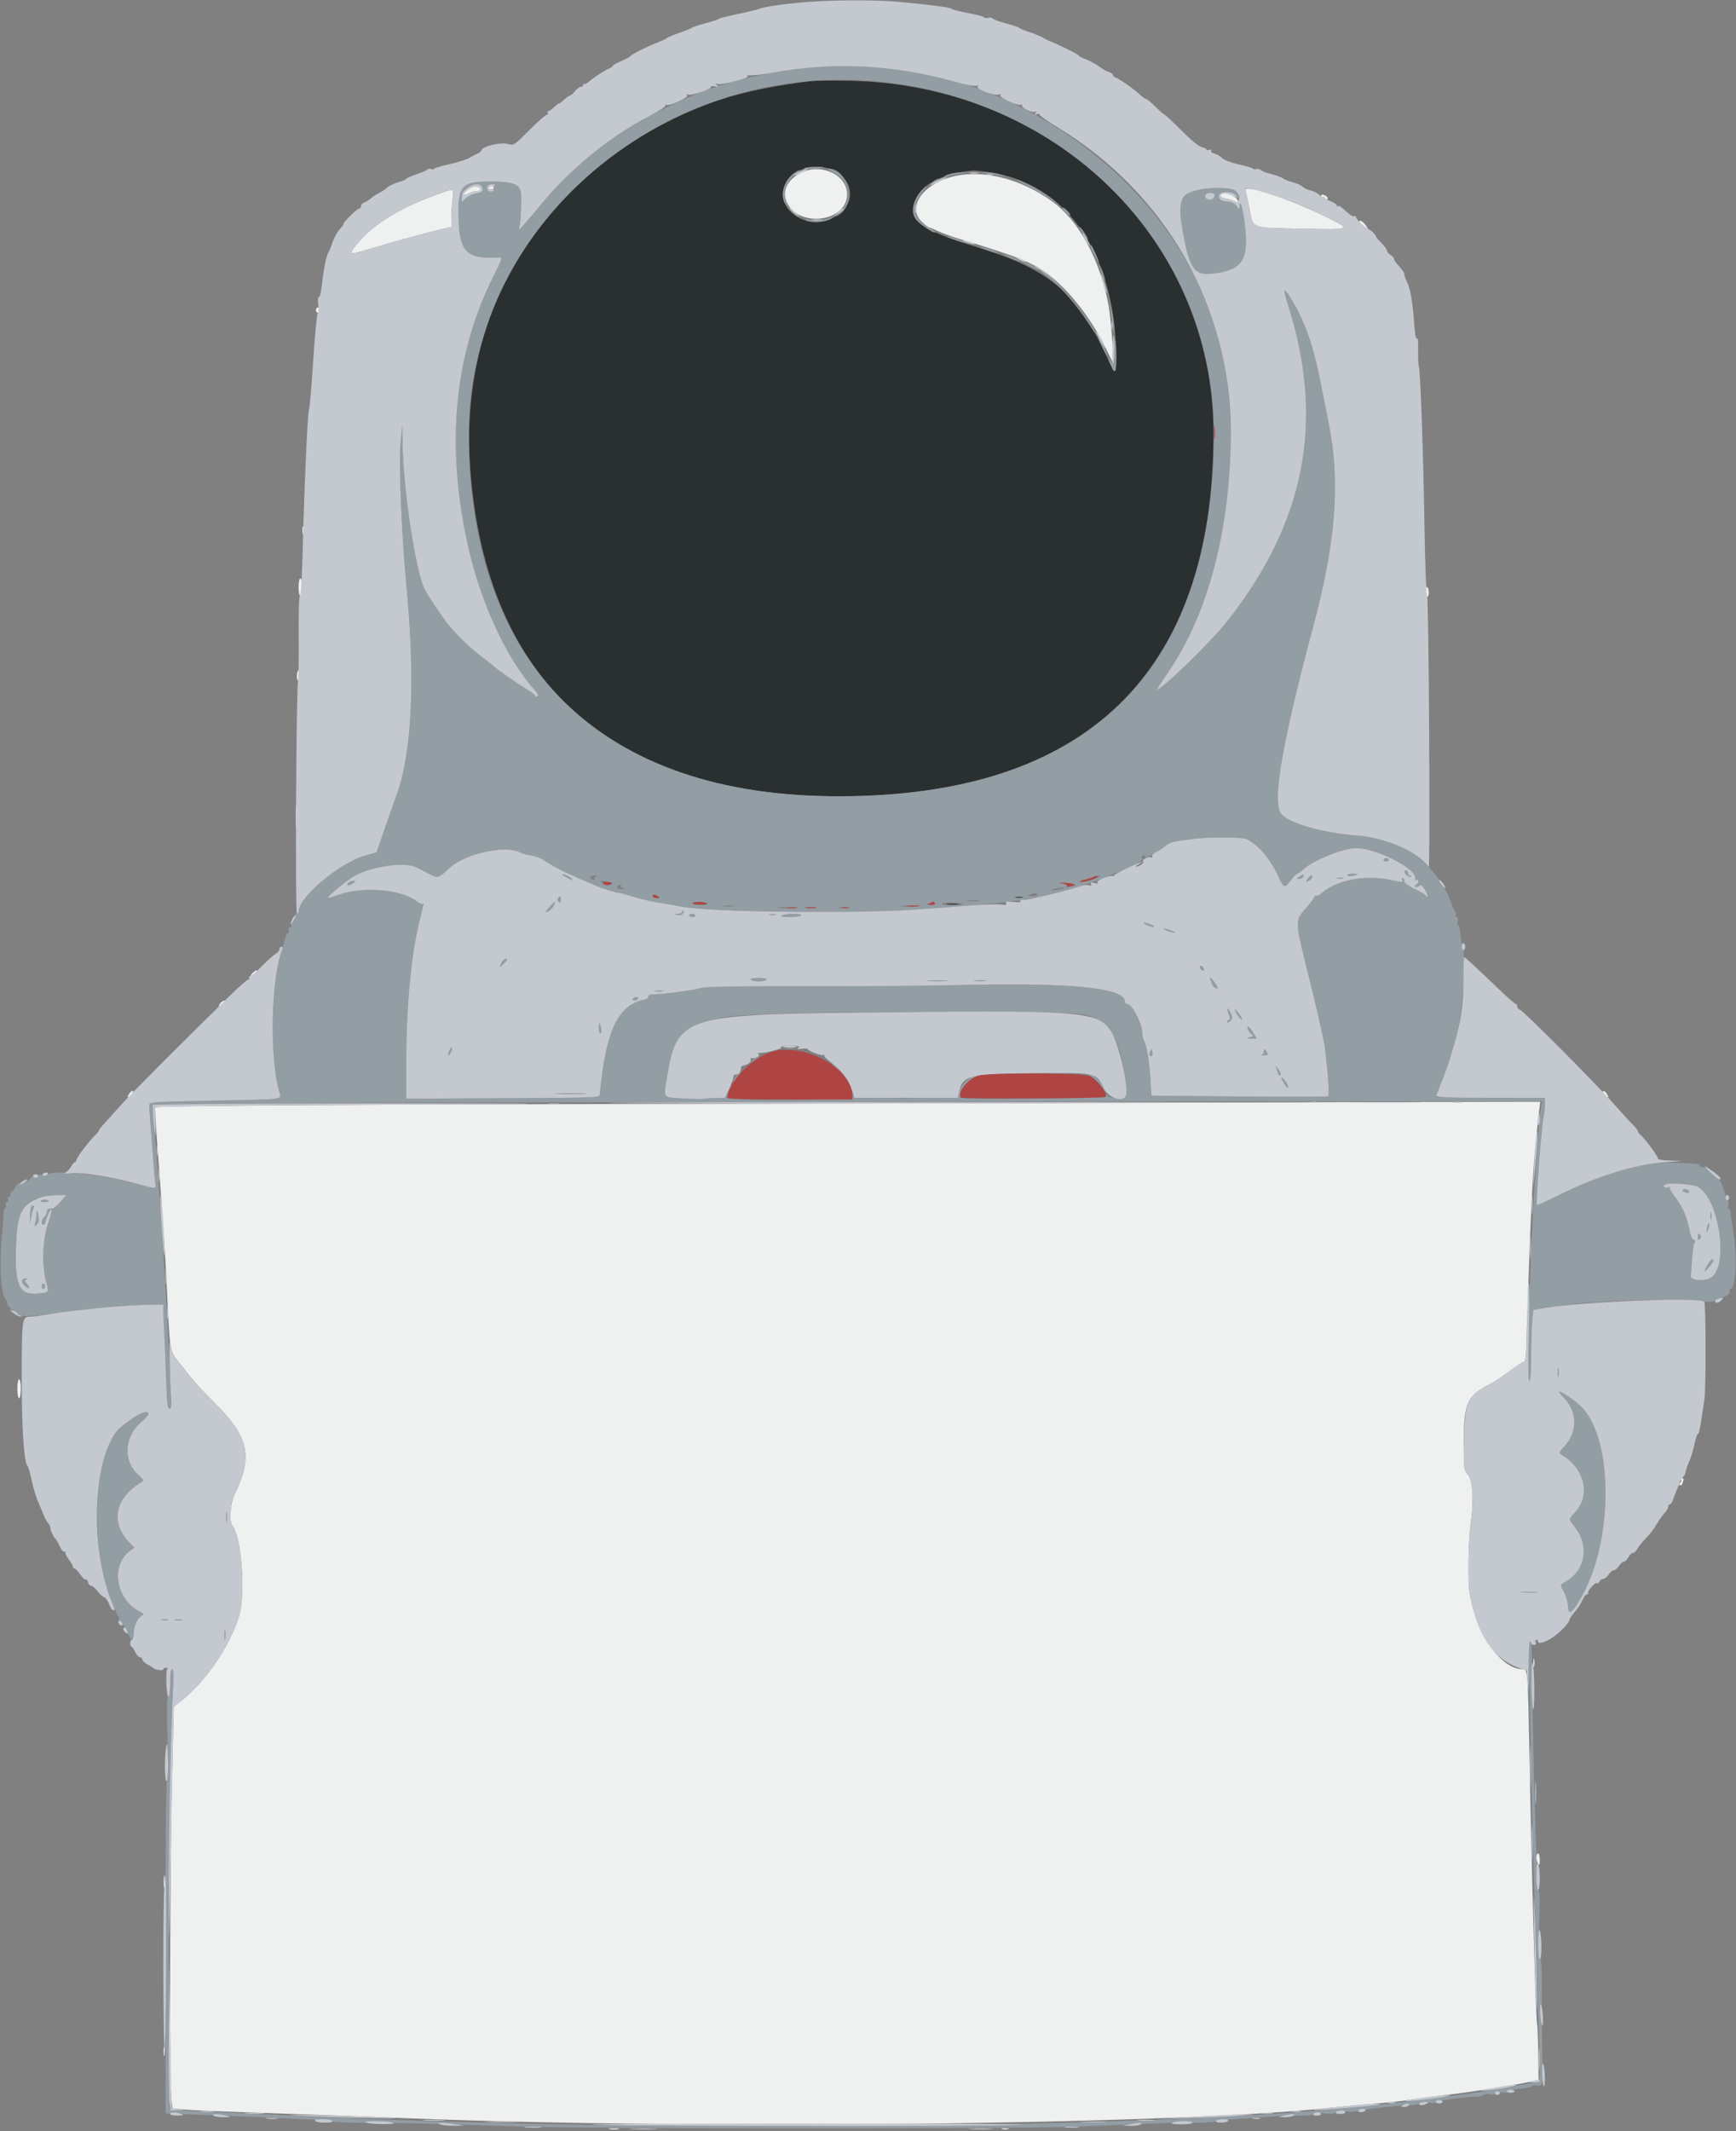 <svg id="svg" version="1.1" xmlns="http://www.w3.org/2000/svg" xmlns:xlink="http://www.w3.org/1999/xlink" width="400" height="490.798" viewBox="0, 0, 400,490.798"><rect x="0" y="0" width="400" height="490.798" fill="#808080" stroke="none"/><g id="svgg"><path id="path0" d="M187.200 18.644 C 170.417 20.648,159.308 24.200,148.000 31.178 C 120.257 48.298,105.969 75.984,108.355 108.000 C 112.038 157.448,141.313 183.388,193.400 183.361 C 250.267 183.330,279.620 154.875,279.599 99.800 C 279.582 54.931,242.846 19.419,195.600 18.598 C 191.750 18.531,187.970 18.552,187.200 18.644 M191.817 39.152 C 197.132 41.566,197.231 47.445,192.000 50.129 C 185.264 53.585,177.517 47.229,181.436 41.461 C 183.354 38.638,188.275 37.543,191.817 39.152 M227.448 39.595 C 245.792 41.979,257.197 58.579,257.200 82.900 C 257.200 86.394,256.924 86.302,255.037 82.175 C 248.359 67.570,241.805 62.003,225.400 57.004 C 211.489 52.765,208.742 50.614,211.044 45.763 C 212.728 42.216,217.379 39.917,224.200 39.263 C 224.420 39.242,225.881 39.391,227.448 39.595 M234.100 206.676 C 234.485 206.776,235.115 206.776,235.500 206.676 C 235.885 206.575,235.570 206.493,234.800 206.493 C 234.030 206.493,233.715 206.575,234.100 206.676 M218.307 208.290 C 219.026 208.379,220.106 208.377,220.707 208.286 C 221.308 208.195,220.720 208.122,219.400 208.124 C 218.080 208.126,217.588 208.201,218.307 208.290 " stroke="none" fill="#2a2f30" fill-rule="evenodd"></path><path id="path1" d="M187.400 15.457 C 171.992 17.213,163.263 19.738,151.242 25.917 C 140.416 31.481,131.563 38.564,124.400 47.394 C 123.190 48.885,121.605 50.757,120.877 51.553 L 119.554 53.000 119.758 51.800 C 119.997 50.392,120.154 46.798,120.063 44.786 C 119.957 42.417,118.429 41.800,112.665 41.800 C 106.113 41.800,105.316 42.907,105.715 51.454 C 106.021 58.019,107.840 59.646,114.500 59.311 C 115.914 59.240,115.961 59.028,113.423 64.181 C 104.693 81.900,102.761 102.219,107.651 124.888 C 110.543 138.291,116.510 151.383,123.100 158.781 C 124.071 159.872,124.234 160.400,123.600 160.400 C 123.380 160.400,123.200 160.262,123.200 160.093 C 123.200 159.925,122.165 159.172,120.900 158.420 C 118.805 157.175,114.841 154.387,113.763 153.400 C 113.523 153.180,112.726 152.550,111.992 152.000 C 108.615 149.470,106.232 147.251,103.560 144.149 C 102.285 142.669,98.748 137.447,97.888 135.775 C 95.771 131.663,92.896 112.662,92.745 101.800 L 92.690 97.800 92.316 101.800 C 91.847 106.817,92.495 122.709,93.686 135.400 C 95.708 156.934,94.903 173.416,91.357 183.116 C 90.576 185.252,89.224 189.087,88.354 191.638 L 86.771 196.277 84.287 196.968 C 78.338 198.621,68.800 206.574,68.800 209.880 C 68.800 210.166,68.620 210.400,68.400 210.400 C 68.180 210.400,68.029 210.535,68.064 210.700 C 68.181 211.256,67.519 212.397,67.195 212.197 C 67.019 212.088,66.969 212.359,67.084 212.799 C 67.209 213.278,67.096 213.600,66.804 213.600 C 66.533 213.600,66.417 213.868,66.545 214.200 C 66.671 214.530,66.604 214.800,66.395 214.800 C 66.186 214.800,65.903 215.295,65.766 215.900 C 65.628 216.505,65.181 218.123,64.772 219.496 C 62.338 227.665,62.134 243.782,64.366 251.495 C 64.877 253.259,65.840 253.135,49.265 253.447 C 35.102 253.714,34.400 253.762,34.400 254.476 C 34.400 255.860,35.597 271.388,35.790 272.500 C 36.022 273.842,36.018 273.842,31.572 272.592 C 24.141 270.503,12.371 269.297,10.919 270.476 C 10.655 270.690,10.070 270.749,9.619 270.606 C 9.108 270.444,8.800 270.524,8.800 270.820 C 8.800 271.096,8.467 271.206,8.000 271.084 C 7.560 270.969,7.199 270.993,7.197 271.137 C 7.193 271.577,4.754 272.819,4.366 272.579 C 4.167 272.456,3.794 272.815,3.537 273.377 C 3.281 273.940,2.920 274.400,2.736 274.400 C 2.551 274.400,2.400 274.670,2.400 275.000 C 2.400 275.330,2.226 275.600,2.013 275.600 C 1.799 275.600,1.729 275.870,1.855 276.200 C 1.982 276.530,1.867 276.800,1.600 276.800 C 1.333 276.800,1.216 277.064,1.340 277.387 C 1.464 277.710,1.391 278.082,1.178 278.213 C 0.965 278.345,0.801 278.936,0.812 279.526 C 0.823 280.117,0.613 283.016,0.344 285.970 C -0.163 291.544,0.255 298.015,1.181 298.941 C 1.412 299.172,1.600 299.592,1.600 299.875 C 1.600 300.581,2.862 302.000,3.489 302.000 C 3.770 302.000,4.000 302.172,4.000 302.382 C 4.000 303.259,7.153 303.284,12.771 302.451 C 19.737 301.419,30.614 300.400,34.675 300.400 L 37.600 300.400 37.648 302.300 C 37.675 303.345,37.780 305.820,37.882 307.800 C 37.984 309.780,38.164 314.325,38.282 317.900 C 38.447 322.912,38.617 324.400,39.024 324.400 C 39.433 324.400,39.514 323.653,39.385 321.100 C 39.292 319.285,39.026 313.750,38.792 308.800 C 38.189 296.036,36.527 270.710,35.729 262.107 C 35.356 258.096,35.182 254.684,35.341 254.525 C 35.770 254.097,141.549 253.667,255.351 253.632 L 355.302 253.600 355.063 255.100 C 353.522 264.760,351.247 318.000,352.375 318.000 C 352.655 318.000,352.800 316.047,352.800 312.259 C 352.800 309.101,352.914 305.425,353.054 304.090 L 353.307 301.663 355.838 301.223 C 364.430 299.726,378.411 299.010,388.201 299.565 C 391.932 299.776,395.078 299.816,395.192 299.654 C 395.306 299.492,396.120 299.086,397.000 298.753 C 398.108 298.334,398.564 297.941,398.482 297.474 C 398.418 297.103,398.538 296.800,398.749 296.800 C 399.961 296.800,400.323 289.130,399.372 283.600 C 399.050 281.730,398.788 279.795,398.789 279.300 C 398.790 278.805,398.601 278.400,398.369 278.400 C 398.120 278.400,398.057 278.050,398.216 277.550 C 398.364 277.083,398.328 276.588,398.136 276.450 C 397.944 276.313,397.557 275.300,397.277 274.200 C 396.997 273.100,396.485 271.986,396.141 271.724 C 395.796 271.463,394.855 270.639,394.049 269.894 C 393.244 269.148,392.363 268.612,392.092 268.703 C 391.822 268.793,391.600 268.683,391.600 268.458 C 391.600 267.994,391.674 268.003,385.952 267.743 C 378.866 267.422,370.874 269.638,359.640 275.038 C 356.693 276.455,354.198 277.531,354.096 277.429 C 353.843 277.177,355.172 259.875,355.631 257.445 C 355.834 256.370,356.000 254.885,356.000 254.145 L 356.000 252.800 343.400 252.800 C 336.470 252.800,330.800 252.725,330.800 252.633 C 330.800 252.541,331.180 251.596,331.644 250.533 C 335.154 242.490,336.816 235.226,337.165 226.400 C 337.326 222.330,337.334 218.910,337.182 218.800 C 337.030 218.690,336.778 217.387,336.622 215.904 C 336.465 214.422,336.188 213.116,336.006 213.004 C 335.824 212.891,335.769 212.439,335.884 212.000 C 336.006 211.535,335.896 211.200,335.623 211.200 C 335.364 211.200,335.276 211.000,335.428 210.755 C 335.579 210.511,335.544 210.196,335.350 210.055 C 335.155 209.915,334.653 208.765,334.233 207.500 C 333.814 206.235,333.309 205.200,333.111 205.200 C 332.914 205.200,332.864 205.020,333.000 204.800 C 333.136 204.580,333.087 204.400,332.891 204.400 C 332.695 204.400,332.285 203.905,331.979 203.300 C 331.673 202.695,331.187 201.930,330.899 201.600 C 330.611 201.270,330.066 200.637,329.688 200.193 C 325.879 195.723,319.748 192.925,312.600 192.394 C 304.438 191.788,296.353 189.383,295.047 187.173 C 293.183 184.016,295.561 170.493,302.604 144.217 C 307.779 124.908,308.860 111.011,306.214 97.800 C 305.641 94.940,304.805 90.710,304.355 88.400 C 302.560 79.187,300.463 73.365,297.043 68.103 C 295.669 65.988,295.624 66.583,296.861 70.500 C 305.265 97.114,300.750 120.280,282.705 143.141 C 279.050 147.770,267.716 158.800,266.613 158.800 C 266.496 158.800,267.572 157.107,269.005 155.038 C 283.558 134.018,287.977 96.656,278.849 71.800 C 265.778 36.207,225.120 11.157,187.400 15.457 M207.400 19.385 C 249.477 25.833,279.760 59.513,279.703 99.800 C 279.625 155.042,250.444 183.298,193.400 183.370 C 138.530 183.439,107.854 153.351,108.012 99.620 C 108.159 50.100,155.968 11.504,207.400 19.385 M185.283 38.740 C 184.994 38.924,185.789 38.996,187.083 38.904 C 190.242 38.679,190.658 38.468,188.000 38.438 C 186.790 38.424,185.567 38.560,185.283 38.740 M191.904 39.644 C 195.944 41.644,196.609 46.233,193.279 49.143 C 192.238 50.053,192.236 50.067,193.200 49.515 C 197.464 47.074,195.548 38.797,190.720 38.800 C 190.434 38.800,190.967 39.180,191.904 39.644 M182.885 39.922 C 180.572 41.702,179.631 45.287,181.022 47.024 C 181.623 47.774,181.630 47.770,181.222 46.926 C 180.119 44.643,181.011 41.741,183.322 40.100 C 184.019 39.605,184.411 39.204,184.194 39.209 C 183.977 39.214,183.388 39.535,182.885 39.922 M218.900 40.048 C 218.185 40.254,217.600 40.520,217.600 40.638 C 217.600 40.757,217.976 40.735,218.436 40.589 C 218.895 40.443,220.110 40.182,221.136 40.009 C 222.769 39.733,222.827 39.693,221.600 39.683 C 220.830 39.677,219.615 39.841,218.900 40.048 M227.800 40.005 C 228.900 40.173,230.340 40.417,231.000 40.547 C 231.815 40.707,231.686 40.602,230.600 40.222 C 229.720 39.914,228.280 39.670,227.400 39.681 C 225.853 39.699,225.866 39.710,227.800 40.005 M214.744 42.024 L 213.800 42.847 215.000 42.145 C 216.579 41.220,216.603 41.200,216.111 41.200 C 215.879 41.200,215.264 41.571,214.744 42.024 M237.219 43.065 C 239.320 44.132,241.840 45.606,242.819 46.340 L 244.600 47.676 243.025 46.275 C 241.427 44.854,236.228 41.919,234.400 41.406 C 233.850 41.252,235.119 41.998,237.219 43.065 M110.567 42.643 C 111.801 43.116,111.292 44.280,109.743 44.532 C 108.941 44.662,107.861 45.167,107.343 45.654 L 106.400 46.539 106.406 45.570 C 106.419 43.569,108.736 41.940,110.567 42.643 M114.000 43.157 C 114.000 44.051,113.075 44.515,112.480 43.920 C 111.885 43.325,112.349 42.400,113.243 42.400 C 113.719 42.400,114.000 42.681,114.000 43.157 M212.496 43.700 C 210.568 45.758,209.942 48.156,210.826 50.096 C 211.282 51.098,215.052 53.881,215.435 53.498 C 215.561 53.372,215.018 52.961,214.228 52.586 C 210.564 50.848,209.819 47.552,212.373 44.374 C 213.759 42.649,213.827 42.280,212.496 43.700 M276.800 43.565 C 272.184 44.275,271.280 46.144,272.413 52.633 C 274.052 62.016,275.112 63.545,279.593 62.991 C 286.348 62.155,287.822 59.832,286.822 51.603 C 286.361 47.813,285.669 45.581,285.581 47.600 C 285.553 48.238,285.452 48.383,285.304 48.000 C 284.949 47.087,283.912 46.428,282.800 46.407 C 281.410 46.380,280.694 45.839,280.874 44.952 C 281.102 43.828,283.908 43.999,284.878 45.197 C 285.423 45.870,285.600 45.934,285.600 45.460 C 285.600 43.543,281.994 42.767,276.800 43.565 M279.706 44.639 C 280.147 45.080,279.522 46.000,278.781 46.000 C 277.939 46.000,277.437 45.387,277.800 44.800 C 278.070 44.363,279.324 44.257,279.706 44.639 M244.800 47.868 C 244.800 48.379,246.335 49.798,246.601 49.532 C 246.709 49.425,246.348 48.914,245.798 48.399 C 245.249 47.883,244.800 47.644,244.800 47.868 M190.400 50.461 C 189.850 50.686,188.410 50.782,187.200 50.674 C 185.830 50.551,185.302 50.602,185.800 50.810 C 187.031 51.324,189.667 51.225,191.000 50.614 C 192.389 49.978,191.888 49.850,190.400 50.461 M249.385 53.500 C 250.002 54.435,250.583 55.200,250.676 55.200 C 250.964 55.200,249.433 52.766,248.832 52.269 C 248.520 52.011,248.768 52.565,249.385 53.500 M219.968 55.228 C 221.160 55.651,222.205 55.928,222.290 55.844 C 222.476 55.657,218.833 54.388,218.229 54.429 C 217.993 54.445,218.776 54.805,219.968 55.228 M251.218 56.700 C 251.242 57.104,253.159 60.667,253.182 60.351 C 253.210 59.964,251.585 56.400,251.381 56.400 C 251.282 56.400,251.208 56.535,251.218 56.700 M227.400 57.600 C 228.500 58.006,229.670 58.338,230.000 58.338 C 230.330 58.338,229.700 58.006,228.600 57.600 C 227.500 57.194,226.330 56.862,226.000 56.862 C 225.670 56.862,226.300 57.194,227.400 57.600 M232.202 59.141 C 233.083 59.550,234.253 59.998,234.802 60.137 C 235.351 60.276,235.080 60.052,234.200 59.639 C 233.320 59.226,232.150 58.778,231.600 58.644 C 231.050 58.509,231.321 58.733,232.202 59.141 M236.033 60.551 C 236.442 60.921,239.600 62.395,239.600 62.216 C 239.600 61.989,236.581 60.400,236.149 60.400 C 235.994 60.400,235.942 60.468,236.033 60.551 M253.461 61.600 C 253.917 63.402,254.852 65.603,254.584 64.244 C 254.459 63.608,254.098 62.528,253.782 61.844 C 253.351 60.908,253.271 60.848,253.461 61.600 M240.000 62.524 C 240.000 62.622,240.973 63.453,242.162 64.371 C 244.593 66.246,248.259 70.516,250.753 74.375 C 252.689 77.371,253.347 78.104,252.031 75.800 C 249.159 70.770,240.000 60.663,240.000 62.524 M255.869 71.000 C 256.501 76.411,256.693 77.483,256.729 75.800 C 256.747 74.920,256.509 73.030,256.199 71.600 C 255.717 69.374,255.669 69.288,255.869 71.000 M253.882 79.789 C 254.473 80.993,255.023 81.911,255.105 81.829 C 255.284 81.649,253.267 77.600,252.998 77.600 C 252.894 77.600,253.292 78.585,253.882 79.789 M256.784 81.500 C 256.769 84.477,256.744 84.556,256.171 83.500 C 255.305 81.904,255.167 82.152,255.893 84.000 C 256.858 86.457,257.200 85.934,257.200 82.000 C 257.200 80.020,257.110 78.400,257.000 78.400 C 256.890 78.400,256.793 79.795,256.784 81.500 M287.326 193.265 C 290.182 194.785,292.676 197.769,294.648 202.025 C 295.809 204.530,296.008 204.584,297.378 202.763 C 298.025 201.903,298.707 201.200,298.894 201.200 C 299.082 201.200,299.706 200.763,300.283 200.228 C 302.431 198.236,308.319 195.756,311.871 195.347 C 316.222 194.846,326.831 200.107,326.070 202.390 C 325.967 202.698,326.081 202.797,326.348 202.632 C 326.606 202.473,326.800 202.606,326.800 202.943 C 326.800 203.268,326.575 203.614,326.300 203.712 C 326.025 203.810,325.931 204.031,326.090 204.202 C 326.250 204.374,326.634 204.304,326.944 204.046 C 327.397 203.670,327.669 203.833,328.331 204.879 C 329.054 206.021,329.195 207.241,328.478 206.155 C 328.325 205.923,327.165 205.248,325.900 204.655 C 324.635 204.062,323.600 203.322,323.600 203.012 C 323.600 202.701,323.422 202.337,323.205 202.203 C 322.975 202.061,322.912 202.228,323.055 202.600 C 323.311 203.266,323.361 203.265,320.296 202.616 C 314.522 201.394,307.792 202.694,304.562 205.655 C 304.101 206.077,303.471 206.357,303.162 206.277 C 302.853 206.197,302.739 206.208,302.908 206.302 C 303.078 206.395,302.316 207.512,301.215 208.782 C 298.229 212.230,298.205 211.366,301.676 225.317 C 303.384 232.183,304.971 239.150,305.203 240.800 C 305.852 245.412,306.349 252.172,306.060 252.440 C 305.917 252.572,296.690 252.594,285.556 252.490 L 265.311 252.300 265.040 248.096 C 264.771 243.937,264.237 240.852,263.553 239.505 C 263.359 239.123,263.200 238.385,263.200 237.865 C 263.200 235.734,260.851 231.200,259.747 231.200 C 259.446 231.200,259.200 230.959,259.200 230.664 C 259.200 227.460,246.971 226.231,221.020 226.827 C 212.209 227.029,195.550 227.164,184.000 227.125 C 169.547 227.078,162.564 227.194,161.600 227.500 C 160.076 227.983,153.112 228.922,150.696 228.970 C 149.711 228.990,149.254 229.163,149.373 229.473 C 149.477 229.746,149.032 230.061,148.322 230.217 C 142.342 231.531,139.609 237.368,138.215 251.800 C 138.117 252.823,139.562 252.757,114.500 252.889 L 93.600 253.000 93.600 245.200 C 93.601 231.960,94.704 219.936,96.620 212.284 C 97.675 208.067,97.734 207.733,97.346 208.120 C 97.207 208.260,96.657 208.031,96.125 207.613 C 92.595 204.836,83.866 204.042,78.238 205.985 C 76.939 206.433,75.769 206.800,75.638 206.800 C 74.883 206.800,80.413 202.263,82.198 201.418 C 86.638 199.318,93.438 198.482,95.938 199.730 C 96.522 200.021,97.756 200.651,98.679 201.130 C 100.946 202.305,100.971 202.298,103.598 199.866 C 107.186 196.545,116.447 194.523,119.858 196.317 C 120.266 196.532,121.410 196.840,122.400 197.002 C 123.390 197.165,124.702 197.653,125.316 198.087 C 126.947 199.242,130.182 200.914,133.600 202.370 C 135.250 203.072,136.960 203.807,137.400 204.003 C 138.757 204.608,141.996 205.600,142.612 205.600 C 142.934 205.600,144.233 205.955,145.498 206.389 C 146.764 206.823,149.510 207.469,151.600 207.825 C 153.690 208.181,156.293 208.631,157.385 208.825 C 163.528 209.918,196.797 210.424,209.000 209.609 C 232.878 208.015,239.132 207.143,248.989 204.033 C 256.185 201.762,264.138 198.180,263.229 197.618 C 262.859 197.389,262.899 197.248,263.387 197.060 C 263.770 196.914,263.940 196.973,263.797 197.205 C 263.236 198.113,267.001 196.178,268.650 194.711 C 269.498 193.956,270.063 193.815,274.600 193.223 C 278.473 192.717,286.346 192.743,287.326 193.265 M318.800 198.000 C 318.800 198.220,319.070 198.400,319.400 198.400 C 319.730 198.400,320.000 198.220,320.000 198.000 C 320.000 197.780,319.730 197.600,319.400 197.600 C 319.070 197.600,318.800 197.780,318.800 198.000 M323.600 200.751 C 323.600 201.272,324.779 202.155,325.076 201.857 C 325.218 201.716,325.123 201.600,324.867 201.600 C 324.610 201.600,324.400 201.330,324.400 201.000 C 324.400 200.670,324.220 200.400,324.000 200.400 C 323.780 200.400,323.600 200.558,323.600 200.751 M129.600 201.427 C 129.600 201.511,130.185 201.882,130.900 202.252 C 131.999 202.820,132.121 202.828,131.687 202.305 C 131.221 201.744,129.600 201.062,129.600 201.427 M299.423 201.833 C 298.774 202.307,298.754 202.400,299.300 202.400 C 299.659 202.400,300.071 202.208,300.216 201.973 C 300.640 201.287,300.261 201.220,299.423 201.833 M310.400 201.531 C 310.400 201.713,310.940 201.782,311.600 201.685 C 312.260 201.588,312.800 201.440,312.800 201.355 C 312.800 201.270,312.260 201.200,311.600 201.200 C 310.940 201.200,310.400 201.349,310.400 201.531 M137.298 201.866 C 137.021 201.977,136.886 202.216,136.998 202.397 C 137.110 202.578,136.826 202.627,136.367 202.507 C 135.439 202.264,136.085 201.590,137.200 201.638 C 137.612 201.655,137.643 201.727,137.298 201.866 M251.822 202.447 C 250.515 202.870,249.255 203.144,249.022 203.057 C 248.790 202.970,249.140 202.774,249.800 202.621 C 250.460 202.468,251.360 202.188,251.800 201.999 C 252.240 201.809,252.960 201.660,253.400 201.667 C 253.840 201.674,253.130 202.025,251.822 202.447 M301.278 202.424 C 300.803 203.185,300.826 203.214,301.582 202.810 C 302.032 202.569,302.400 202.198,302.400 201.986 C 302.400 201.331,301.819 201.558,301.278 202.424 M308.100 202.276 C 308.485 202.376,309.115 202.376,309.500 202.276 C 309.885 202.175,309.570 202.093,308.800 202.093 C 308.030 202.093,307.715 202.175,308.100 202.276 M80.412 203.184 C 80.088 203.389,79.941 203.675,80.086 203.819 C 80.230 203.963,80.760 203.793,81.263 203.441 C 82.249 202.750,81.470 202.515,80.412 203.184 M140.800 203.207 C 141.276 203.221,141.256 203.308,140.705 203.629 C 140.231 203.905,139.755 203.897,139.205 203.603 C 138.128 203.026,138.182 202.648,139.300 202.948 C 139.795 203.081,140.470 203.197,140.800 203.207 M247.200 203.600 C 247.805 203.794,247.936 203.936,247.533 203.960 C 247.166 203.982,246.551 204.121,246.167 204.268 C 245.711 204.443,245.563 204.383,245.741 204.095 C 245.908 203.825,245.584 203.590,244.907 203.487 C 243.802 203.320,243.803 203.320,245.000 203.300 C 245.660 203.289,246.650 203.424,247.200 203.600 M143.000 204.000 C 142.864 204.220,143.078 204.414,143.476 204.432 C 143.918 204.451,144.000 204.543,143.687 204.669 C 142.801 205.025,141.700 204.434,142.411 203.985 C 143.171 203.504,143.304 203.507,143.000 204.000 M245.167 204.547 C 245.075 204.628,244.280 204.804,243.400 204.938 C 242.285 205.107,242.042 205.071,242.600 204.819 C 243.368 204.471,245.510 204.244,245.167 204.547 M239.000 206.000 C 239.147 206.238,238.710 206.389,237.924 206.372 C 236.821 206.348,236.733 206.286,237.400 206.000 C 238.485 205.534,238.712 205.534,239.000 206.000 M151.600 206.400 C 152.085 206.714,152.028 206.789,151.300 206.794 C 150.805 206.797,150.400 206.620,150.400 206.400 C 150.400 205.899,150.824 205.899,151.600 206.400 M128.578 206.835 C 128.431 207.074,128.510 207.470,128.755 207.715 C 129.082 208.042,129.200 207.926,129.200 207.280 C 129.200 206.314,128.992 206.165,128.578 206.835 M235.700 206.682 C 235.205 206.778,234.395 206.778,233.900 206.682 C 233.405 206.587,233.810 206.509,234.800 206.509 C 235.790 206.509,236.195 206.587,235.700 206.682 M225.507 207.486 C 224.906 207.577,223.826 207.579,223.107 207.490 C 222.388 207.401,222.880 207.326,224.200 207.324 C 225.520 207.322,226.108 207.395,225.507 207.486 M126.665 208.800 C 125.541 209.991,125.677 210.459,126.868 209.500 C 127.384 209.084,128.180 207.600,127.886 207.600 C 127.837 207.600,127.288 208.140,126.665 208.800 M162.802 208.010 C 163.227 208.278,162.850 208.390,161.500 208.394 C 160.455 208.397,159.600 208.249,159.600 208.065 C 159.600 207.595,162.078 207.552,162.802 208.010 M215.400 208.000 C 215.544 208.232,215.176 208.388,214.524 208.372 C 213.451 208.345,213.572 208.182,215.076 207.628 C 215.118 207.613,215.264 207.780,215.400 208.000 M221.959 208.226 C 222.055 208.321,220.888 208.397,219.367 208.394 C 217.539 208.390,216.796 208.264,217.178 208.022 C 217.719 207.680,221.577 207.844,221.959 208.226 M169.107 208.686 C 168.506 208.777,167.426 208.779,166.707 208.690 C 165.988 208.601,166.480 208.526,167.800 208.524 C 169.120 208.522,169.708 208.595,169.107 208.686 M211.312 208.692 C 210.384 208.776,208.764 208.777,207.712 208.695 C 206.660 208.612,207.420 208.543,209.400 208.542 C 211.380 208.541,212.240 208.608,211.312 208.692 M182.900 209.093 C 181.965 209.177,180.435 209.177,179.500 209.093 C 178.565 209.009,179.330 208.940,181.200 208.940 C 183.070 208.940,183.835 209.009,182.900 209.093 M187.900 209.087 C 187.295 209.178,186.305 209.178,185.700 209.087 C 185.095 208.995,185.590 208.920,186.800 208.920 C 188.010 208.920,188.505 208.995,187.900 209.087 M195.305 209.082 C 194.814 209.177,193.914 209.179,193.305 209.087 C 192.697 208.995,193.100 208.917,194.200 208.914 C 195.300 208.911,195.797 208.987,195.305 209.082 M157.200 209.933 C 157.200 210.190,156.705 210.425,156.100 210.454 C 155.090 210.504,155.078 210.524,155.946 210.688 C 156.919 210.873,157.960 210.227,157.473 209.740 C 157.323 209.590,157.200 209.677,157.200 209.933 M158.800 210.800 C 158.800 211.020,159.171 211.200,159.624 211.200 C 160.077 211.200,160.336 211.020,160.200 210.800 C 160.064 210.580,159.693 210.400,159.376 210.400 C 159.059 210.400,158.800 210.580,158.800 210.800 M177.300 210.676 C 177.685 210.776,178.315 210.776,178.700 210.676 C 179.085 210.575,178.770 210.493,178.000 210.493 C 177.230 210.493,176.915 210.575,177.300 210.676 M180.200 210.800 C 179.633 211.043,180.123 211.152,181.876 211.172 C 183.238 211.187,184.464 211.020,184.600 210.800 C 184.905 210.307,181.347 210.307,180.200 210.800 M264.347 213.053 C 265.087 213.376,265.787 213.546,265.902 213.431 C 266.143 213.190,264.182 212.384,263.474 212.433 C 263.213 212.451,263.606 212.730,264.347 213.053 M268.209 213.961 C 268.424 214.171,269.140 214.471,269.800 214.628 C 271.348 214.995,271.000 214.654,269.209 214.049 C 268.444 213.790,267.994 213.750,268.209 213.961 M115.614 221.574 C 114.987 222.746,115.114 222.886,116.000 222.000 C 116.885 221.115,116.994 220.800,116.414 220.800 C 116.202 220.800,115.842 221.148,115.614 221.574 M276.492 222.875 C 276.579 223.136,276.864 223.421,277.125 223.508 C 277.418 223.606,277.507 223.423,277.357 223.033 C 277.078 222.306,276.252 222.155,276.492 222.875 M173.000 225.600 C 173.136 225.820,173.946 226.000,174.800 226.000 C 175.654 226.000,176.464 225.820,176.600 225.600 C 176.753 225.353,176.063 225.200,174.800 225.200 C 173.537 225.200,172.847 225.353,173.000 225.600 M278.800 225.381 C 278.800 226.068,279.830 227.600,280.291 227.600 C 280.711 227.600,280.636 227.294,280.000 226.400 C 279.207 225.287,278.800 224.941,278.800 225.381 M213.900 225.895 C 215.055 225.976,216.945 225.976,218.100 225.895 C 219.255 225.814,218.310 225.748,216.000 225.748 C 213.690 225.748,212.745 225.814,213.900 225.895 M224.707 225.890 C 225.426 225.979,226.506 225.977,227.107 225.886 C 227.708 225.795,227.120 225.722,225.800 225.724 C 224.480 225.726,223.988 225.801,224.707 225.890 M151.105 228.283 C 151.602 228.379,152.322 228.375,152.705 228.275 C 153.087 228.175,152.680 228.096,151.800 228.101 C 150.920 228.105,150.607 228.187,151.105 228.283 M145.800 230.000 C 145.664 230.220,145.823 230.400,146.153 230.400 C 146.483 230.400,146.864 230.220,147.000 230.000 C 147.136 229.780,146.977 229.600,146.647 229.600 C 146.317 229.600,145.936 229.780,145.800 230.000 M282.809 232.274 C 282.804 232.535,282.976 233.210,283.190 233.774 C 283.444 234.441,283.444 234.800,283.190 234.800 C 282.976 234.800,282.800 235.019,282.800 235.286 C 282.800 235.596,283.039 235.532,283.462 235.110 C 284.075 234.497,284.075 234.351,283.471 233.124 C 283.112 232.396,282.814 232.013,282.809 232.274 M285.064 233.600 C 285.454 234.260,285.926 234.800,286.113 234.800 C 286.301 234.800,286.070 234.260,285.600 233.600 C 285.130 232.940,284.658 232.400,284.550 232.400 C 284.443 232.400,284.674 232.940,285.064 233.600 M250.217 233.704 C 254.330 234.886,256.186 236.786,257.799 241.466 C 258.668 243.986,259.757 251.806,259.335 252.500 C 259.012 253.032,255.201 252.848,255.194 252.300 C 255.189 251.923,255.114 251.917,254.886 252.274 C 254.497 252.886,221.738 253.347,221.367 252.746 C 220.607 251.517,222.835 248.657,225.299 247.699 C 226.562 247.207,226.566 247.199,225.424 247.423 C 223.173 247.864,220.800 250.305,220.800 252.180 C 220.800 253.015,197.001 253.133,196.665 252.300 C 196.544 252.001,196.450 252.082,196.432 252.500 C 196.394 253.329,167.600 253.616,167.600 252.787 C 167.600 252.560,167.864 251.743,168.186 250.972 C 168.508 250.201,168.611 249.670,168.415 249.791 C 168.219 249.912,167.851 250.639,167.598 251.406 C 167.154 252.753,167.068 252.801,165.069 252.831 C 163.931 252.847,162.640 252.937,162.200 253.030 C 161.760 253.124,159.555 253.085,157.300 252.945 C 152.528 252.649,152.823 253.144,153.845 247.170 C 155.366 238.274,157.954 235.885,168.000 234.098 C 174.757 232.897,246.217 232.554,250.217 233.704 M138.000 236.800 C 138.000 237.460,138.149 238.000,138.331 238.000 C 138.513 238.000,138.582 237.460,138.485 236.800 C 138.388 236.140,138.240 235.600,138.155 235.600 C 138.070 235.600,138.000 236.140,138.000 236.800 M287.588 237.178 C 287.817 237.605,288.227 238.093,288.498 238.261 C 288.833 238.467,288.671 238.655,287.996 238.843 C 287.075 239.099,287.097 239.123,288.287 239.160 L 289.573 239.200 288.747 237.800 C 287.889 236.346,286.842 235.784,287.588 237.178 M103.463 242.083 C 103.138 243.325,103.385 243.389,103.926 242.202 C 104.177 241.651,104.228 241.200,104.038 241.200 C 103.848 241.200,103.589 241.597,103.463 242.083 M181.100 241.482 C 181.595 241.578,182.405 241.578,182.900 241.482 C 183.395 241.387,182.990 241.309,182.000 241.309 C 181.010 241.309,180.605 241.387,181.100 241.482 M265.012 242.117 C 264.841 242.512,264.813 242.947,264.951 243.084 C 265.357 243.490,265.684 242.920,265.497 242.131 C 265.332 241.433,265.310 241.432,265.012 242.117 M291.200 242.167 C 291.200 242.478,290.975 242.816,290.700 242.916 C 290.425 243.017,290.677 243.077,291.260 243.049 C 292.141 243.008,292.257 242.881,291.946 242.300 C 291.493 241.453,291.200 241.401,291.200 242.167 M173.322 244.229 L 172.200 245.258 173.500 244.354 C 174.215 243.857,174.800 243.393,174.800 243.325 C 174.800 243.009,174.358 243.280,173.322 244.229 M192.662 246.032 C 193.575 247.005,194.700 248.430,195.160 249.200 C 195.620 249.970,195.998 250.407,195.999 250.170 C 196.001 249.458,193.464 246.120,192.191 245.161 C 191.296 244.487,191.413 244.704,192.662 246.032 M294.213 246.400 C 294.555 247.595,294.721 247.813,295.041 247.493 C 295.173 247.360,294.977 246.835,294.604 246.326 L 293.926 245.400 294.213 246.400 M169.923 247.500 C 169.218 248.321,168.690 249.200,168.901 249.200 C 168.983 249.200,169.449 248.660,169.937 248.000 C 170.901 246.696,170.892 246.372,169.923 247.500 M241.700 247.097 C 243.185 247.174,245.615 247.174,247.100 247.097 C 248.585 247.020,247.370 246.957,244.400 246.957 C 241.430 246.957,240.215 247.020,241.700 247.097 M251.631 248.110 C 252.374 248.610,253.390 249.626,253.890 250.369 C 255.001 252.017,255.101 251.499,254.016 249.719 C 253.587 249.015,252.696 248.160,252.038 247.819 C 250.287 246.914,250.078 247.063,251.631 248.110 M295.213 248.090 C 295.206 248.250,295.559 248.970,295.999 249.690 C 296.474 250.470,296.798 250.735,296.799 250.344 C 296.800 249.714,295.241 247.497,295.213 248.090 M128.518 251.898 C 130.233 251.973,132.933 251.972,134.518 251.897 C 136.103 251.821,134.700 251.759,131.400 251.760 C 128.100 251.761,126.803 251.822,128.518 251.898 M390.875 273.162 C 395.931 275.133,398.556 291.383,394.271 294.190 C 392.778 295.169,389.342 294.877,389.554 293.789 C 389.638 293.355,389.788 291.560,389.887 289.801 C 389.986 288.041,390.237 286.397,390.444 286.147 C 390.691 285.850,390.627 285.619,390.260 285.478 C 389.952 285.360,389.602 284.754,389.483 284.132 C 388.724 280.180,387.807 278.038,385.661 275.200 C 385.079 274.430,384.652 273.652,384.711 273.470 C 384.771 273.289,384.635 273.255,384.410 273.394 C 384.184 273.533,383.787 273.516,383.527 273.355 C 382.044 272.438,388.580 272.267,390.875 273.162 M387.789 274.017 C 387.659 274.228,387.639 274.400,387.744 274.400 C 387.849 274.400,388.219 274.509,388.567 274.643 C 388.915 274.776,389.200 274.706,389.200 274.486 C 389.200 273.926,388.076 273.553,387.789 274.017 M13.972 276.693 C 13.250 277.515,12.467 278.207,12.230 278.232 C 11.994 278.258,11.575 278.306,11.300 278.339 C 11.025 278.373,10.800 278.683,10.800 279.029 C 10.800 279.374,10.530 279.927,10.200 280.257 C 9.520 280.938,9.398 282.000,10.000 282.000 C 10.220 282.000,10.400 281.842,10.400 281.649 C 10.400 281.456,10.696 280.601,11.057 279.749 C 12.128 277.224,12.092 278.790,11.005 281.985 C 9.808 285.505,9.626 291.324,10.596 295.051 C 11.305 297.770,11.422 297.594,8.721 297.872 C 4.364 298.322,3.311 295.893,3.719 286.341 C 4.076 277.999,6.302 275.317,12.941 275.230 L 15.283 275.200 13.972 276.693 M9.564 276.431 C 9.153 276.691,9.299 276.789,10.100 276.794 C 11.294 276.801,11.510 276.604,10.664 276.280 C 10.369 276.167,9.874 276.235,9.564 276.431 M6.931 279.700 L 6.861 281.800 7.211 280.094 C 7.403 279.155,7.670 278.210,7.804 277.994 C 7.938 277.777,7.812 277.600,7.524 277.600 C 7.167 277.600,6.978 278.272,6.931 279.700 M8.441 279.400 C 8.412 280.060,8.269 281.050,8.122 281.600 C 7.881 282.504,7.915 282.541,8.478 281.979 C 8.950 281.507,9.027 280.978,8.796 279.779 C 8.524 278.367,8.487 278.327,8.441 279.400 M394.093 280.000 C 394.093 280.770,394.175 281.085,394.276 280.700 C 394.376 280.315,394.376 279.685,394.276 279.300 C 394.175 278.915,394.093 279.230,394.093 280.000 M393.449 282.215 C 393.312 282.573,393.215 283.166,393.234 283.533 C 393.253 283.900,393.427 283.669,393.621 283.020 C 393.998 281.758,393.865 281.133,393.449 282.215 M391.200 284.800 C 391.200 285.547,391.307 285.653,391.680 285.280 C 392.053 284.907,392.053 284.693,391.680 284.320 C 391.307 283.947,391.200 284.053,391.200 284.800 M393.486 291.162 C 393.109 291.801,392.801 292.476,392.802 292.662 C 392.804 293.066,394.765 290.732,394.786 290.300 C 394.818 289.618,394.127 290.076,393.486 291.162 M5.253 294.759 C 4.812 295.038,4.878 295.278,5.586 295.986 C 6.640 297.040,7.226 296.734,6.240 295.644 C 5.705 295.053,5.668 294.836,6.076 294.673 C 6.364 294.558,6.420 294.452,6.200 294.438 C 5.980 294.424,5.554 294.568,5.253 294.759 M9.600 296.200 C 9.600 296.530,9.780 296.800,10.000 296.800 C 10.220 296.800,10.400 296.530,10.400 296.200 C 10.400 295.870,10.220 295.600,10.000 295.600 C 9.780 295.600,9.600 295.870,9.600 296.200 M358.909 316.000 C 358.909 316.990,358.987 317.395,359.082 316.900 C 359.178 316.405,359.178 315.595,359.082 315.100 C 358.987 314.605,358.909 315.010,358.909 316.000 M359.200 320.536 C 359.200 320.620,359.794 321.318,360.520 322.087 C 363.489 325.236,363.480 329.773,360.497 333.029 C 359.211 334.432,359.150 334.604,359.797 334.984 C 365.093 338.088,366.580 344.263,362.979 348.195 C 361.316 350.011,361.315 349.619,362.989 351.813 C 366.191 356.008,365.296 361.518,361.000 364.053 C 359.348 365.028,359.399 364.790,360.420 366.748 C 360.870 367.613,361.268 369.036,361.303 369.912 C 361.390 372.101,362.252 371.511,364.358 367.820 C 371.791 354.788,371.796 331.395,364.367 323.936 C 362.826 322.389,359.200 320.003,359.200 320.536 M30.595 326.570 C 26.168 329.610,24.546 332.297,23.167 338.875 C 21.759 345.595,22.412 359.866,24.372 365.200 C 25.780 369.031,26.950 371.873,27.294 372.300 C 27.516 372.575,27.573 372.800,27.420 372.800 C 27.268 372.800,27.381 373.064,27.671 373.386 C 28.753 374.585,29.042 375.031,29.563 376.300 C 30.263 378.004,30.800 377.952,30.800 376.180 C 30.800 374.561,31.683 372.617,32.669 372.066 C 33.247 371.742,33.179 371.610,32.169 371.086 C 26.593 368.198,25.424 360.290,30.089 357.023 L 30.965 356.409 29.728 355.104 C 25.317 350.457,26.538 344.860,32.759 341.208 C 33.192 340.954,32.995 340.596,31.885 339.621 C 28.207 336.392,28.616 330.659,32.766 327.262 C 35.607 324.938,33.807 324.364,30.595 326.570 M52.114 349.400 C 52.117 350.500,52.195 350.903,52.287 350.295 C 52.379 349.686,52.377 348.786,52.282 348.295 C 52.187 347.803,52.111 348.300,52.114 349.400 M350.700 366.693 C 351.635 366.777,353.165 366.777,354.100 366.693 C 355.035 366.609,354.270 366.540,352.400 366.540 C 350.530 366.540,349.765 366.609,350.700 366.693 M37.300 373.076 C 37.685 373.176,38.315 373.176,38.700 373.076 C 39.085 372.975,38.770 372.893,38.000 372.893 C 37.230 372.893,36.915 372.975,37.300 373.076 M40.305 373.083 C 40.802 373.179,41.522 373.175,41.905 373.075 C 42.287 372.975,41.880 372.896,41.000 372.901 C 40.120 372.905,39.807 372.987,40.305 373.083 M51.714 376.600 C 51.717 377.700,51.795 378.103,51.887 377.495 C 51.979 376.886,51.977 375.986,51.882 375.495 C 51.787 375.003,51.711 375.500,51.714 376.600 M352.158 380.100 C 352.276 381.255,352.478 389.040,352.605 397.400 C 352.839 412.728,353.109 422.800,354.195 456.800 C 354.984 481.500,355.015 479.600,353.826 479.600 C 353.291 479.600,351.559 479.872,349.979 480.204 C 343.597 481.547,328.088 483.628,312.600 485.220 C 264.131 490.202,147.049 491.152,68.000 487.204 C 63.710 486.990,55.520 486.615,49.800 486.370 C 44.080 486.125,39.310 485.837,39.200 485.730 C 38.433 484.979,38.992 404.133,39.870 388.700 C 40.047 385.597,39.988 384.400,39.657 384.400 C 39.352 384.400,39.200 385.465,39.200 387.600 C 39.200 389.707,39.046 390.800,38.749 390.800 C 38.419 390.800,38.377 393.359,38.590 400.351 C 38.775 406.379,38.740 409.990,38.497 410.140 C 38.253 410.291,38.121 424.443,38.139 448.535 L 38.166 486.691 39.783 486.758 C 40.672 486.795,43.650 486.906,46.400 487.005 C 64.593 487.660,76.269 488.245,76.697 488.522 C 76.971 488.699,80.121 488.830,83.697 488.813 C 90.626 488.781,95.331 488.893,118.400 489.638 C 138.253 490.279,235.235 490.294,250.200 489.657 C 256.360 489.395,263.470 489.090,266.000 488.979 C 268.530 488.868,272.626 488.793,275.103 488.811 C 277.579 488.829,279.829 488.699,280.103 488.522 C 280.711 488.128,295.505 487.113,299.460 487.194 C 301.119 487.228,302.431 487.073,302.584 486.826 C 302.751 486.555,303.642 486.492,305.018 486.654 C 306.469 486.824,307.380 486.749,307.769 486.426 C 308.153 486.107,308.965 486.036,310.170 486.216 C 311.171 486.367,312.307 486.343,312.695 486.164 C 313.501 485.792,322.610 484.765,324.964 484.781 C 325.825 484.787,326.763 484.596,327.050 484.358 C 327.366 484.096,328.209 484.033,329.186 484.198 C 330.095 484.351,330.800 484.310,330.800 484.104 C 330.800 483.750,337.686 482.816,340.270 482.819 C 340.968 482.820,341.650 482.642,341.785 482.424 C 341.920 482.205,342.564 482.133,343.216 482.263 C 343.988 482.418,344.400 482.337,344.400 482.032 C 344.400 481.714,344.848 481.648,345.800 481.826 C 346.628 481.982,347.200 481.929,347.200 481.696 C 347.200 481.480,348.456 481.180,349.991 481.028 C 351.526 480.877,352.887 480.583,353.015 480.375 C 353.144 480.167,353.671 480.103,354.187 480.232 C 355.491 480.560,355.556 480.115,355.362 472.200 C 355.270 468.460,355.217 462.205,355.244 458.300 C 355.281 452.983,355.171 451.200,354.808 451.200 C 354.436 451.200,354.392 449.390,354.617 443.357 C 354.811 438.147,354.772 435.428,354.501 435.257 C 354.134 435.026,353.286 406.921,353.008 385.800 C 352.903 377.796,352.919 378.000,352.371 378.000 C 352.093 378.000,352.018 378.739,352.158 380.100 " stroke="none" fill="#939da4" fill-rule="evenodd"></path><path id="path2" d="M184.237 39.946 C 181.197 41.638,180.100 44.286,181.400 46.799 C 184.373 52.550,195.128 50.990,195.184 44.800 C 195.226 40.156,188.900 37.350,184.237 39.946 M220.000 40.557 C 212.731 42.176,208.791 47.702,212.456 51.136 C 213.195 51.829,213.944 52.397,214.119 52.398 C 214.295 52.399,215.195 52.767,216.119 53.216 C 217.044 53.665,219.240 54.467,221.000 54.998 C 234.918 59.201,238.263 60.571,242.093 63.639 C 247.006 67.574,252.024 74.237,255.243 81.100 C 255.888 82.475,256.459 83.600,256.512 83.600 C 256.783 83.600,255.927 73.069,255.442 70.438 C 253.487 59.820,248.609 50.810,242.400 46.351 C 235.268 41.228,226.809 39.040,220.000 40.557 M108.800 43.079 C 108.011 43.375,106.800 44.440,106.800 44.838 C 106.800 45.011,107.295 44.894,107.900 44.579 C 108.505 44.263,109.420 44.004,109.933 44.002 C 110.501 44.001,110.802 43.804,110.700 43.500 C 110.511 42.931,109.683 42.748,108.800 43.079 M112.600 43.200 C 112.464 43.420,112.734 43.600,113.200 43.600 C 113.666 43.600,113.936 43.420,113.800 43.200 C 113.664 42.980,113.394 42.800,113.200 42.800 C 113.006 42.800,112.736 42.980,112.600 43.200 M286.942 43.793 C 287.086 44.168,287.499 46.033,287.861 47.937 C 288.780 52.779,287.859 52.415,299.839 52.673 C 311.710 52.929,311.643 52.962,305.400 49.872 C 297.037 45.733,286.334 42.208,286.942 43.793 M100.090 45.007 C 92.013 47.978,86.216 51.547,82.609 55.769 C 80.350 58.413,80.454 58.734,83.291 57.887 C 90.067 55.867,96.687 54.018,100.100 53.193 L 104.000 52.251 104.000 50.384 C 104.000 49.357,104.116 47.411,104.257 46.059 C 104.557 43.193,104.832 43.262,100.090 45.007 M281.467 44.667 C 280.915 45.218,281.245 45.519,282.700 45.791 C 283.525 45.945,284.425 46.258,284.700 46.485 C 285.065 46.787,285.200 46.718,285.200 46.229 C 285.200 45.287,282.130 44.003,281.467 44.667 M304.400 45.224 C 304.400 45.457,304.565 45.545,304.766 45.421 C 304.967 45.297,305.212 45.421,305.311 45.698 C 305.410 45.974,305.645 46.055,305.834 45.878 C 306.022 45.701,305.912 45.389,305.588 45.184 C 304.809 44.692,304.400 44.705,304.400 45.224 M313.213 51.067 C 313.219 51.250,313.714 51.755,314.313 52.189 L 315.400 52.977 314.766 52.011 C 314.120 51.027,313.190 50.461,313.213 51.067 M72.800 71.400 C 72.800 71.730,72.980 72.000,73.200 72.000 C 73.420 72.000,73.600 71.730,73.600 71.400 C 73.600 71.070,73.420 70.800,73.200 70.800 C 72.980 70.800,72.800 71.070,72.800 71.400 M69.701 122.200 C 69.705 123.080,69.787 123.393,69.883 122.895 C 69.979 122.398,69.975 121.678,69.875 121.295 C 69.775 120.913,69.696 121.320,69.701 122.200 M68.800 135.200 C 68.800 136.300,68.980 137.200,69.200 137.200 C 69.420 137.200,69.600 136.300,69.600 135.200 C 69.600 134.100,69.420 133.200,69.200 133.200 C 68.980 133.200,68.800 134.100,68.800 135.200 M328.400 136.176 C 328.400 136.713,328.580 137.264,328.800 137.400 C 329.033 137.544,329.200 137.137,329.200 136.424 C 329.200 135.751,329.020 135.200,328.800 135.200 C 328.580 135.200,328.400 135.639,328.400 136.176 M68.406 155.700 C 68.411 156.686,68.506 156.855,68.800 156.400 C 69.308 155.614,69.308 154.400,68.800 154.400 C 68.580 154.400,68.403 154.985,68.406 155.700 M68.150 188.200 C 68.151 190.620,68.216 191.558,68.296 190.285 C 68.376 189.012,68.375 187.032,68.294 185.885 C 68.214 184.738,68.149 185.780,68.150 188.200 M58.230 224.052 C 57.807 224.463,57.649 224.800,57.881 224.800 C 58.343 224.800,59.409 223.665,59.157 223.442 C 59.071 223.366,58.654 223.640,58.230 224.052 M50.792 231.010 C 50.044 231.911,50.478 232.015,51.370 231.148 C 51.793 230.737,51.951 230.400,51.719 230.400 C 51.487 230.400,51.070 230.674,50.792 231.010 M180.700 241.089 C 181.415 241.178,182.585 241.178,183.300 241.089 C 184.015 241.001,183.430 240.928,182.000 240.928 C 180.570 240.928,179.985 241.001,180.700 241.089 M29.702 251.985 C 29.298 252.632,29.311 252.732,29.775 252.554 C 30.380 252.322,30.967 251.200,30.484 251.200 C 30.323 251.200,29.972 251.553,29.702 251.985 M369.443 251.769 C 369.564 252.082,369.915 252.435,370.225 252.554 C 370.689 252.732,370.702 252.632,370.298 251.985 C 369.732 251.080,369.119 250.925,369.443 251.769 M298.267 253.847 C 298.230 253.872,245.460 254.000,181.000 254.131 C 79.747 254.337,36.140 254.597,35.685 254.996 C 35.622 255.051,36.109 262.095,36.767 270.648 C 37.426 279.202,38.154 290.250,38.386 295.200 C 39.157 311.668,39.045 310.902,41.064 313.520 C 44.460 317.926,45.436 319.034,49.600 323.206 C 57.330 330.949,58.295 335.384,54.121 343.982 C 53.031 346.225,52.716 350.320,53.553 351.354 C 55.679 353.981,56.629 367.110,55.061 372.200 C 52.875 379.296,47.164 387.533,41.320 392.018 L 40.040 393.000 39.613 411.400 C 39.146 431.497,39.040 478.336,39.450 482.755 L 39.707 485.518 42.154 485.746 C 44.713 485.985,48.638 486.147,67.800 486.809 C 74.180 487.030,86.150 487.477,94.400 487.803 C 161.701 490.461,270.029 489.242,306.000 485.420 C 308.970 485.105,313.830 484.652,316.800 484.415 C 319.770 484.177,323.280 483.800,324.600 483.576 C 325.920 483.352,329.790 482.832,333.200 482.422 C 339.487 481.665,347.863 480.355,352.159 479.456 L 354.517 478.963 354.432 472.846 C 354.386 469.481,354.277 466.520,354.191 466.264 C 353.877 465.330,352.934 432.460,352.407 404.108 C 352.050 384.860,352.016 384.400,350.932 384.400 C 345.827 384.400,340.191 376.278,338.594 366.617 C 338.179 364.107,338.344 354.631,338.868 350.851 C 339.635 345.323,339.378 340.927,338.206 339.534 C 337.271 338.423,337.244 338.199,337.266 331.695 C 337.294 323.182,338.165 321.288,343.200 318.795 C 344.190 318.305,346.272 316.935,347.828 315.752 C 349.383 314.568,350.868 313.600,351.128 313.600 C 351.444 313.600,351.623 312.577,351.670 310.500 C 351.708 308.795,351.767 306.860,351.800 306.200 C 351.833 305.540,351.988 300.950,352.144 296.000 C 352.586 281.968,353.184 269.795,353.656 265.200 C 353.893 262.890,354.146 260.370,354.217 259.600 C 354.289 258.830,354.471 257.190,354.622 255.956 L 354.897 253.713 326.616 253.756 C 311.061 253.780,298.305 253.821,298.267 253.847 M4.000 319.800 C 4.000 321.010,4.180 322.000,4.400 322.000 C 4.620 322.000,4.800 321.010,4.800 319.800 C 4.800 318.590,4.620 317.600,4.400 317.600 C 4.180 317.600,4.000 318.590,4.000 319.800 M387.330 340.663 C 387.475 340.808,387.393 341.168,387.148 341.463 C 386.820 341.858,386.821 342.000,387.151 342.000 C 387.398 342.000,387.600 341.925,387.600 341.833 C 387.600 341.741,387.709 341.381,387.843 341.033 C 387.986 340.660,387.876 340.400,387.576 340.400 C 387.296 340.400,387.185 340.518,387.330 340.663 M353.301 383.000 C 353.305 383.880,353.387 384.193,353.483 383.695 C 353.579 383.198,353.575 382.478,353.475 382.095 C 353.375 381.713,353.296 382.120,353.301 383.000 M354.006 427.700 C 354.009 428.195,354.187 428.870,354.400 429.200 C 354.688 429.646,354.789 429.416,354.794 428.300 C 354.797 427.475,354.620 426.800,354.400 426.800 C 354.180 426.800,354.003 427.205,354.006 427.700 M37.724 433.400 C 37.726 434.720,37.801 435.212,37.890 434.493 C 37.979 433.774,37.977 432.694,37.886 432.093 C 37.795 431.492,37.722 432.080,37.724 433.400 M37.709 472.400 C 37.709 473.390,37.787 473.795,37.882 473.300 C 37.978 472.805,37.978 471.995,37.882 471.500 C 37.787 471.005,37.709 471.410,37.709 472.400 M140.505 490.287 C 141.114 490.379,142.014 490.377,142.505 490.282 C 142.997 490.187,142.500 490.111,141.400 490.114 C 140.300 490.117,139.897 490.195,140.505 490.287 M230.900 490.276 C 231.285 490.376,231.915 490.376,232.300 490.276 C 232.685 490.175,232.370 490.093,231.600 490.093 C 230.830 490.093,230.515 490.175,230.900 490.276 " stroke="none" fill="#eff0f0" fill-rule="evenodd"></path><path id="path3" d="M186.400 0.429 C 181.275 0.815,176.079 1.536,175.000 2.013 C 174.560 2.207,172.310 2.752,170.000 3.224 C 167.690 3.696,165.710 4.202,165.600 4.348 C 165.490 4.493,164.140 4.940,162.600 5.341 C 161.060 5.742,159.620 6.219,159.400 6.401 C 159.180 6.583,157.830 7.134,156.400 7.625 C 154.970 8.116,153.710 8.639,153.600 8.787 C 153.490 8.934,152.590 9.367,151.600 9.748 C 149.089 10.716,145.427 12.540,145.265 12.904 C 145.191 13.071,144.246 13.588,143.165 14.053 C 142.084 14.518,141.200 15.017,141.200 15.162 C 141.200 15.306,140.705 15.642,140.100 15.909 C 138.951 16.415,136.675 17.925,135.533 18.941 C 135.167 19.267,134.762 19.428,134.633 19.300 C 134.505 19.172,134.400 19.277,134.400 19.533 C 134.400 19.790,134.143 20.000,133.829 20.000 C 133.515 20.000,132.904 20.450,132.471 21.000 C 132.039 21.550,131.529 22.000,131.338 22.000 C 131.148 22.000,130.499 22.457,129.896 23.016 C 129.293 23.575,128.800 23.944,128.800 23.835 C 128.800 23.727,128.324 24.080,127.742 24.619 C 127.159 25.159,126.519 25.600,126.318 25.600 C 126.117 25.600,126.064 25.780,126.200 26.000 C 126.336 26.220,126.244 26.400,125.995 26.400 C 125.746 26.400,123.934 28.005,121.968 29.967 C 118.411 33.517,118.388 33.532,116.980 33.144 C 115.346 32.692,111.308 33.653,110.953 34.577 C 110.839 34.876,110.442 35.226,110.072 35.355 C 109.703 35.484,108.860 35.919,108.200 36.323 C 107.540 36.727,105.425 37.400,103.500 37.819 C 101.575 38.238,100.000 38.714,100.000 38.878 C 100.000 39.041,99.712 39.064,99.360 38.929 C 99.007 38.794,98.602 38.845,98.460 39.043 C 98.317 39.241,97.165 39.747,95.900 40.167 C 94.635 40.586,93.600 41.041,93.600 41.178 C 93.600 41.314,92.774 41.669,91.765 41.967 C 90.755 42.265,89.630 42.805,89.265 43.167 C 88.899 43.529,88.060 44.089,87.400 44.412 C 86.740 44.736,85.853 45.313,85.429 45.695 C 85.006 46.078,84.331 46.495,83.929 46.622 C 83.528 46.750,83.200 47.112,83.200 47.427 C 83.200 47.742,83.013 48.000,82.784 48.000 C 82.326 48.000,78.955 51.310,79.170 51.549 C 79.244 51.631,78.851 52.179,78.296 52.767 C 77.741 53.355,76.986 54.723,76.618 55.808 C 76.250 56.893,75.810 57.965,75.640 58.190 C 75.205 58.769,74.463 62.517,74.153 65.700 C 74.008 67.185,73.710 68.400,73.490 68.400 C 73.248 68.400,73.187 69.097,73.334 70.171 C 73.467 71.144,73.417 71.999,73.223 72.071 C 73.028 72.142,72.548 77.150,72.156 83.200 C 71.764 89.250,71.326 94.290,71.184 94.400 C 70.892 94.625,70.109 112.284,69.725 127.300 C 69.584 132.835,69.311 137.200,69.106 137.200 C 68.893 137.200,68.774 141.085,68.820 146.500 C 68.863 151.615,68.797 156.250,68.672 156.800 C 68.248 158.672,67.992 210.400,68.408 210.400 C 68.623 210.400,68.800 210.166,68.800 209.880 C 68.800 206.574,78.338 198.621,84.287 196.968 L 86.771 196.277 88.354 191.638 C 89.224 189.087,90.576 185.252,91.357 183.116 C 94.903 173.416,95.708 156.934,93.686 135.400 C 92.495 122.709,91.847 106.817,92.316 101.800 L 92.690 97.800 92.745 101.800 C 92.896 112.662,95.771 131.663,97.888 135.775 C 98.748 137.447,102.285 142.669,103.560 144.149 C 106.232 147.251,108.615 149.470,111.992 152.000 C 112.726 152.550,113.523 153.180,113.763 153.400 C 114.841 154.387,118.805 157.175,120.900 158.420 C 122.165 159.172,123.200 159.925,123.200 160.093 C 123.200 160.262,123.380 160.400,123.600 160.400 C 124.234 160.400,124.071 159.872,123.100 158.781 C 116.510 151.383,110.543 138.291,107.651 124.888 C 102.761 102.219,104.693 81.900,113.423 64.181 C 115.961 59.028,115.914 59.240,114.500 59.311 C 107.840 59.646,106.021 58.019,105.715 51.454 C 105.316 42.907,106.113 41.800,112.665 41.800 C 118.429 41.800,119.957 42.417,120.063 44.786 C 120.154 46.798,119.997 50.392,119.758 51.800 L 119.554 53.000 120.877 51.553 C 121.605 50.757,123.190 48.885,124.400 47.394 C 131.080 39.159,140.265 31.625,149.487 26.814 C 151.747 25.635,153.463 24.502,153.325 24.279 C 153.188 24.058,153.269 23.996,153.505 24.141 C 154.192 24.566,158.952 22.352,158.323 21.900 C 157.956 21.637,158.033 21.601,158.581 21.781 C 159.441 22.063,164.100 20.485,163.807 20.011 C 163.706 19.849,164.114 19.794,164.712 19.889 C 165.594 20.030,165.686 19.976,165.200 19.605 C 164.698 19.222,164.731 19.181,165.400 19.352 C 165.840 19.464,167.730 19.141,169.600 18.633 C 171.709 18.061,172.696 17.637,172.200 17.519 C 171.760 17.413,172.120 17.339,173.000 17.353 C 173.880 17.367,176.310 17.069,178.400 16.692 C 192.332 14.176,205.911 14.872,220.046 18.828 C 222.382 19.481,224.632 19.905,225.046 19.770 C 225.588 19.594,225.652 19.631,225.272 19.903 C 224.567 20.409,229.126 22.139,230.219 21.781 C 230.752 21.606,230.838 21.641,230.490 21.892 C 229.883 22.330,234.648 24.541,235.313 24.130 C 235.539 23.991,235.614 24.055,235.479 24.272 C 235.171 24.771,237.902 26.108,238.489 25.745 C 238.768 25.572,238.807 25.666,238.596 26.006 C 238.359 26.390,238.451 26.466,238.930 26.282 C 239.293 26.143,239.548 26.185,239.495 26.376 C 239.443 26.568,241.380 27.928,243.800 29.399 C 268.727 44.551,283.609 70.800,283.598 99.598 C 283.590 121.664,278.362 141.522,269.005 155.038 C 267.572 157.107,266.496 158.800,266.613 158.800 C 267.716 158.800,279.050 147.770,282.705 143.141 C 300.750 120.280,305.265 97.114,296.861 70.500 C 295.624 66.583,295.669 65.988,297.043 68.103 C 300.463 73.365,302.560 79.187,304.355 88.400 C 304.805 90.710,305.641 94.940,306.214 97.800 C 308.860 111.011,307.779 124.908,302.604 144.217 C 295.561 170.493,293.183 184.016,295.047 187.173 C 296.353 189.383,304.438 191.788,312.600 192.394 C 319.327 192.893,326.485 196.025,329.200 199.657 C 329.576 200.159,329.211 138.215,328.833 137.400 C 328.629 136.960,328.358 129.850,328.229 121.600 C 327.969 104.850,327.283 85.317,326.923 84.400 C 326.793 84.070,326.720 82.360,326.760 80.600 C 326.805 78.618,326.696 77.601,326.475 77.928 C 326.248 78.264,326.017 76.980,325.838 74.387 C 325.500 69.483,324.963 66.403,324.184 64.910 C 323.866 64.300,323.604 63.567,323.602 63.283 C 323.600 62.772,323.260 62.270,321.900 60.771 C 321.515 60.347,321.200 59.822,321.200 59.603 C 321.200 59.385,320.840 58.982,320.400 58.707 C 319.960 58.432,319.600 57.995,319.600 57.735 C 319.600 57.474,319.015 56.677,318.300 55.962 C 317.585 55.247,317.000 54.545,317.000 54.402 C 317.000 54.017,315.712 52.800,315.305 52.800 C 314.827 52.800,312.400 50.400,312.400 49.929 C 312.400 49.722,312.232 49.657,312.026 49.784 C 311.820 49.911,311.207 49.607,310.664 49.108 C 308.991 47.570,308.495 47.239,308.243 47.491 C 308.109 47.624,308.000 47.535,308.000 47.293 C 308.000 47.050,307.370 46.624,306.600 46.346 C 305.830 46.067,305.200 45.665,305.200 45.453 C 305.200 45.241,305.091 45.176,304.957 45.309 C 304.824 45.443,304.362 45.223,303.930 44.820 C 303.498 44.418,302.607 43.981,301.949 43.850 C 301.292 43.718,300.486 43.343,300.159 43.016 C 299.832 42.689,298.807 42.219,297.882 41.971 C 296.957 41.724,295.992 41.352,295.739 41.144 C 295.301 40.785,293.467 40.147,291.859 39.793 C 291.452 39.704,290.869 39.423,290.564 39.170 C 290.260 38.917,289.750 38.811,289.431 38.933 C 289.112 39.055,288.795 39.019,288.726 38.853 C 288.657 38.687,287.206 38.249,285.503 37.879 C 283.675 37.482,282.082 36.882,281.613 36.413 C 281.177 35.977,280.367 35.507,279.813 35.368 C 279.242 35.224,278.919 34.930,279.068 34.689 C 279.233 34.423,279.082 34.360,278.666 34.519 C 278.300 34.660,278.000 34.623,278.000 34.437 C 278.000 34.252,277.505 33.997,276.900 33.870 C 276.229 33.730,274.395 32.230,272.200 30.027 C 270.220 28.040,268.485 26.411,268.345 26.407 C 268.204 26.403,267.268 25.590,266.264 24.600 C 265.259 23.610,264.274 22.800,264.073 22.800 C 263.873 22.800,263.280 22.386,262.755 21.881 C 261.519 20.690,258.001 18.199,257.100 17.876 C 256.715 17.738,256.400 17.452,256.400 17.240 C 256.400 17.027,255.995 16.731,255.500 16.581 C 255.005 16.430,254.032 15.882,253.337 15.361 C 252.642 14.841,251.202 14.062,250.137 13.630 C 249.072 13.197,248.371 12.834,248.581 12.822 C 248.790 12.810,247.440 12.054,245.581 11.143 C 243.721 10.231,242.110 9.498,242.000 9.514 C 241.890 9.529,241.260 9.217,240.600 8.820 C 239.940 8.423,238.410 7.780,237.200 7.390 C 235.990 7.001,234.910 6.557,234.800 6.405 C 234.690 6.252,233.340 5.795,231.800 5.388 C 230.260 4.982,228.883 4.477,228.741 4.267 C 228.598 4.057,228.103 3.984,227.641 4.105 C 227.178 4.226,226.800 4.186,226.800 4.015 C 226.800 3.844,225.090 3.383,223.000 2.990 C 220.910 2.596,219.200 2.157,219.200 2.013 C 219.200 1.729,213.504 0.987,206.800 0.397 C 201.893 -0.035,192.381 -0.020,186.400 0.429 M184.548 39.376 C 183.859 39.676,183.189 40.094,183.059 40.305 C 182.928 40.516,183.537 40.335,184.411 39.903 C 186.615 38.812,186.714 38.434,184.548 39.376 M223.500 39.882 C 223.995 39.978,224.805 39.978,225.300 39.882 C 225.795 39.787,225.390 39.709,224.400 39.709 C 223.410 39.709,223.005 39.787,223.500 39.882 M227.300 40.276 C 227.685 40.376,228.315 40.376,228.700 40.276 C 229.085 40.175,228.770 40.093,228.000 40.093 C 227.230 40.093,226.915 40.175,227.300 40.276 M215.900 41.627 C 215.075 42.063,214.400 42.508,214.400 42.618 C 214.400 42.796,217.559 41.319,217.967 40.951 C 218.427 40.534,217.225 40.928,215.900 41.627 M107.989 43.077 C 106.691 43.965,106.413 44.402,106.406 45.570 L 106.400 46.539 107.343 45.654 C 107.861 45.167,108.941 44.662,109.743 44.532 C 110.778 44.364,111.200 44.091,111.200 43.590 C 111.200 42.317,109.497 42.045,107.989 43.077 M112.267 42.971 C 111.962 43.764,112.875 44.450,113.613 43.983 C 114.073 43.693,114.000 43.611,113.276 43.606 C 112.724 43.602,112.459 43.428,112.617 43.173 C 112.762 42.938,113.133 42.842,113.440 42.960 C 113.748 43.078,114.000 43.001,114.000 42.787 C 114.000 42.178,112.510 42.335,112.267 42.971 M110.700 43.500 C 110.802 43.804,110.501 44.001,109.933 44.002 C 109.420 44.004,108.505 44.263,107.900 44.579 C 106.664 45.223,106.435 44.842,107.500 43.914 C 108.822 42.763,110.387 42.560,110.700 43.500 M284.789 44.076 C 285.664 44.891,285.784 45.490,285.244 46.343 C 285.027 46.685,284.807 46.734,284.648 46.478 C 284.509 46.253,283.677 45.948,282.798 45.800 C 281.919 45.651,281.200 45.360,281.200 45.152 C 281.200 44.423,282.322 44.357,283.853 44.994 C 285.300 45.596,285.357 45.594,284.734 44.967 C 283.762 43.989,281.072 43.978,280.874 44.952 C 280.694 45.839,281.410 46.380,282.800 46.407 C 283.912 46.428,284.949 47.087,285.304 48.000 C 285.452 48.383,285.553 48.238,285.581 47.600 C 285.669 45.581,286.361 47.813,286.822 51.603 C 287.822 59.832,286.348 62.155,279.593 62.991 C 275.112 63.545,274.052 62.016,272.413 52.633 C 271.560 47.748,271.935 45.469,273.751 44.505 C 276.431 43.082,283.431 42.810,284.789 44.076 M293.200 44.888 C 297.718 46.315,300.552 47.473,305.400 49.872 C 311.643 52.962,311.710 52.929,299.839 52.673 C 287.859 52.415,288.780 52.779,287.861 47.937 C 287.499 46.033,287.086 44.168,286.942 43.793 C 286.618 42.949,287.613 43.124,293.200 44.888 M104.257 46.059 C 104.116 47.411,104.000 49.357,104.000 50.384 L 104.000 52.251 100.100 53.193 C 96.687 54.018,90.067 55.867,83.291 57.887 C 80.454 58.734,80.350 58.413,82.609 55.769 C 86.216 51.547,92.013 47.978,100.090 45.007 C 104.832 43.262,104.557 43.193,104.257 46.059 M277.800 44.800 C 277.437 45.387,277.939 46.000,278.781 46.000 C 279.522 46.000,280.147 45.080,279.706 44.639 C 279.324 44.257,278.070 44.363,277.800 44.800 M210.901 48.200 C 210.905 49.080,210.987 49.393,211.083 48.895 C 211.179 48.398,211.175 47.678,211.075 47.295 C 210.975 46.913,210.896 47.320,210.901 48.200 M182.198 48.337 C 182.634 48.852,183.353 49.459,183.796 49.686 C 184.645 50.121,184.521 49.987,182.603 48.394 C 181.448 47.435,181.434 47.433,182.198 48.337 M192.922 49.029 L 191.800 50.058 193.100 49.154 C 193.815 48.657,194.400 48.193,194.400 48.125 C 194.400 47.809,193.958 48.080,192.922 49.029 M187.305 50.687 C 187.914 50.779,188.814 50.777,189.305 50.682 C 189.797 50.587,189.300 50.511,188.200 50.514 C 187.100 50.517,186.697 50.595,187.305 50.687 M250.082 55.173 C 250.580 56.038,251.055 56.678,251.139 56.594 C 251.312 56.421,249.631 53.600,249.355 53.600 C 249.257 53.600,249.584 54.308,250.082 55.173 M222.000 55.541 C 222.330 55.734,223.140 56.009,223.800 56.152 C 224.568 56.318,224.784 56.284,224.400 56.059 C 224.070 55.866,223.260 55.591,222.600 55.448 C 221.832 55.282,221.616 55.316,222.000 55.541 M234.800 59.800 C 235.350 60.114,235.980 60.372,236.200 60.372 C 236.420 60.372,236.150 60.114,235.600 59.800 C 235.050 59.486,234.420 59.228,234.200 59.228 C 233.980 59.228,234.250 59.486,234.800 59.800 M238.433 61.330 C 238.525 61.401,239.230 61.866,240.000 62.363 L 241.400 63.266 240.200 62.235 C 239.540 61.668,238.835 61.203,238.633 61.202 C 238.432 61.201,238.342 61.258,238.433 61.330 M253.640 62.938 C 253.575 63.493,254.860 67.674,255.040 67.493 C 255.132 67.402,254.863 66.263,254.443 64.964 C 254.023 63.664,253.662 62.752,253.640 62.938 M256.101 75.000 C 256.105 75.880,256.187 76.193,256.283 75.695 C 256.379 75.198,256.375 74.478,256.275 74.095 C 256.175 73.713,256.096 74.120,256.101 75.000 M253.499 78.368 C 254.103 79.450,254.665 80.268,254.747 80.186 C 254.921 80.012,252.857 76.400,252.583 76.400 C 252.483 76.400,252.895 77.286,253.499 78.368 M256.330 80.441 C 256.259 82.224,256.312 83.863,256.450 84.084 C 256.587 84.304,256.729 82.845,256.766 80.842 C 256.848 76.329,256.509 76.017,256.330 80.441 M274.600 193.223 C 270.052 193.816,269.497 193.957,268.650 194.730 C 268.183 195.157,267.209 195.805,266.487 196.170 C 265.717 196.560,265.288 197.018,265.449 197.279 C 265.613 197.545,265.542 197.611,265.270 197.443 C 264.702 197.092,263.099 197.912,263.400 198.400 C 263.522 198.598,263.269 198.949,262.837 199.180 C 261.648 199.817,261.255 199.655,262.400 199.000 C 264.261 197.936,262.921 198.392,259.604 199.951 C 257.790 200.804,256.461 201.584,256.653 201.685 C 256.844 201.786,256.748 201.804,256.440 201.724 C 255.488 201.478,252.279 202.874,252.878 203.275 C 253.196 203.488,252.947 203.519,252.240 203.354 C 251.366 203.150,251.157 203.207,251.390 203.585 C 251.613 203.945,251.481 204.016,250.917 203.837 C 250.486 203.700,249.338 203.872,248.367 204.218 C 245.681 205.176,237.178 207.199,235.810 207.206 C 234.995 207.210,234.774 207.323,235.134 207.551 C 235.444 207.747,234.790 207.805,233.575 207.688 C 231.927 207.530,231.551 207.597,231.804 208.006 C 232.054 208.411,231.792 208.471,230.613 208.280 C 229.782 208.145,225.839 208.305,221.851 208.635 C 207.817 209.797,203.265 209.983,188.600 209.991 C 174.064 209.999,161.305 209.523,157.385 208.825 C 156.293 208.631,153.690 208.181,151.600 207.825 C 149.510 207.469,146.764 206.823,145.498 206.389 C 144.233 205.955,142.934 205.600,142.612 205.600 C 141.996 205.600,138.757 204.608,137.400 204.003 C 136.960 203.807,135.250 203.072,133.600 202.370 C 130.182 200.914,126.947 199.242,125.316 198.087 C 124.702 197.653,123.390 197.165,122.400 197.002 C 121.410 196.840,120.266 196.532,119.858 196.317 C 116.447 194.523,107.186 196.545,103.598 199.866 C 100.971 202.298,100.946 202.305,98.679 201.130 C 97.756 200.651,96.522 200.021,95.938 199.730 C 93.438 198.482,86.638 199.318,82.198 201.418 C 80.413 202.263,74.883 206.800,75.638 206.800 C 75.769 206.800,76.939 206.433,78.238 205.985 C 83.866 204.042,92.595 204.836,96.125 207.613 C 96.657 208.031,97.207 208.260,97.346 208.120 C 97.734 207.733,97.675 208.067,96.620 212.284 C 94.704 219.936,93.601 231.960,93.600 245.200 L 93.600 253.000 114.500 252.889 C 139.562 252.757,138.117 252.823,138.215 251.800 C 139.609 237.368,142.342 231.531,148.322 230.217 C 149.032 230.061,149.477 229.746,149.373 229.473 C 149.254 229.163,149.711 228.990,150.696 228.970 C 153.112 228.922,160.076 227.983,161.600 227.500 C 162.564 227.194,169.547 227.078,184.000 227.125 C 195.550 227.164,212.209 227.029,221.020 226.827 C 246.971 226.231,259.200 227.460,259.200 230.664 C 259.200 230.959,259.446 231.200,259.747 231.200 C 260.851 231.200,263.200 235.734,263.200 237.865 C 263.200 238.385,263.359 239.123,263.553 239.505 C 264.237 240.852,264.771 243.937,265.040 248.096 L 265.311 252.300 285.556 252.490 C 296.690 252.594,305.917 252.572,306.060 252.440 C 306.349 252.172,305.852 245.412,305.203 240.800 C 304.971 239.150,303.384 232.183,301.676 225.317 C 298.205 211.366,298.229 212.230,301.215 208.782 C 302.316 207.512,303.078 206.395,302.908 206.302 C 302.739 206.208,302.853 206.197,303.162 206.277 C 303.471 206.357,304.101 206.077,304.562 205.655 C 307.792 202.694,314.522 201.394,320.296 202.616 C 323.361 203.265,323.311 203.266,323.055 202.600 C 322.912 202.228,322.975 202.061,323.205 202.203 C 323.422 202.337,323.600 202.701,323.600 203.012 C 323.600 203.322,324.635 204.062,325.900 204.655 C 327.165 205.248,328.325 205.923,328.478 206.155 C 329.195 207.241,329.054 206.021,328.331 204.879 C 327.669 203.833,327.397 203.670,326.944 204.046 C 326.634 204.304,326.250 204.374,326.090 204.202 C 325.931 204.031,326.025 203.810,326.300 203.712 C 326.575 203.614,326.800 203.268,326.800 202.943 C 326.800 202.606,326.606 202.473,326.348 202.632 C 326.081 202.797,325.967 202.698,326.070 202.390 C 326.831 200.107,316.222 194.846,311.871 195.347 C 308.319 195.756,302.431 198.236,300.283 200.228 C 299.706 200.763,299.082 201.200,298.894 201.200 C 298.707 201.200,298.025 201.903,297.378 202.763 C 296.008 204.584,295.809 204.530,294.648 202.025 C 292.676 197.769,290.182 194.785,287.326 193.265 C 286.346 192.743,278.473 192.717,274.600 193.223 M320.000 198.000 C 320.000 198.220,319.730 198.400,319.400 198.400 C 319.070 198.400,318.800 198.220,318.800 198.000 C 318.800 197.780,319.070 197.600,319.400 197.600 C 319.730 197.600,320.000 197.780,320.000 198.000 M324.400 201.000 C 324.400 201.330,324.610 201.600,324.867 201.600 C 325.123 201.600,325.218 201.716,325.076 201.857 C 324.779 202.155,323.600 201.272,323.600 200.751 C 323.600 200.558,323.780 200.400,324.000 200.400 C 324.220 200.400,324.400 200.670,324.400 201.000 M131.687 202.305 C 132.121 202.828,131.999 202.820,130.900 202.252 C 130.185 201.882,129.600 201.511,129.600 201.427 C 129.600 201.062,131.221 201.744,131.687 202.305 M300.216 201.973 C 300.071 202.208,299.659 202.400,299.300 202.400 C 298.754 202.400,298.774 202.307,299.423 201.833 C 300.261 201.220,300.640 201.287,300.216 201.973 M312.800 201.355 C 312.800 201.440,312.260 201.588,311.600 201.685 C 310.940 201.782,310.400 201.713,310.400 201.531 C 310.400 201.349,310.940 201.200,311.600 201.200 C 312.260 201.200,312.800 201.270,312.800 201.355 M302.400 201.986 C 302.400 202.198,302.032 202.569,301.582 202.810 C 300.826 203.214,300.803 203.185,301.278 202.424 C 301.819 201.558,302.400 201.331,302.400 201.986 M309.500 202.276 C 309.115 202.376,308.485 202.376,308.100 202.276 C 307.715 202.175,308.030 202.093,308.800 202.093 C 309.570 202.093,309.885 202.175,309.500 202.276 M331.613 202.656 C 331.631 203.144,332.757 204.576,332.961 204.371 C 333.055 204.277,332.787 203.775,332.366 203.256 C 331.945 202.736,331.606 202.466,331.613 202.656 M81.263 203.441 C 80.760 203.793,80.230 203.963,80.086 203.819 C 79.765 203.498,80.779 202.815,81.589 202.806 C 81.969 202.802,81.853 203.028,81.263 203.441 M129.200 207.280 C 129.200 207.926,129.082 208.042,128.755 207.715 C 128.510 207.470,128.431 207.074,128.578 206.835 C 128.992 206.165,129.200 206.314,129.200 207.280 M127.732 208.300 C 127.465 209.067,126.454 210.000,125.890 210.000 C 125.693 210.000,126.042 209.460,126.665 208.800 C 127.985 207.401,128.056 207.368,127.732 208.300 M157.319 210.441 C 157.085 210.675,156.467 210.787,155.946 210.688 C 155.078 210.524,155.090 210.504,156.100 210.454 C 156.705 210.425,157.200 210.190,157.200 209.933 C 157.200 209.677,157.323 209.590,157.473 209.740 C 157.624 209.890,157.554 210.206,157.319 210.441 M160.200 210.800 C 160.336 211.020,160.077 211.200,159.624 211.200 C 159.171 211.200,158.800 211.020,158.800 210.800 C 158.800 210.580,159.059 210.400,159.376 210.400 C 159.693 210.400,160.064 210.580,160.200 210.800 M178.700 210.676 C 178.315 210.776,177.685 210.776,177.300 210.676 C 176.915 210.575,177.230 210.493,178.000 210.493 C 178.770 210.493,179.085 210.575,178.700 210.676 M184.600 210.800 C 184.464 211.020,183.238 211.187,181.876 211.172 C 180.123 211.152,179.633 211.043,180.200 210.800 C 181.347 210.307,184.905 210.307,184.600 210.800 M67.273 211.800 C 67.022 212.350,66.883 212.800,66.963 212.800 C 67.043 212.800,67.403 212.350,67.763 211.800 C 68.124 211.250,68.263 210.800,68.073 210.800 C 67.884 210.800,67.523 211.250,67.273 211.800 M265.029 212.811 C 265.624 213.037,266.017 213.316,265.902 213.431 C 265.787 213.546,265.087 213.376,264.347 213.053 C 262.815 212.385,263.381 212.185,265.029 212.811 M270.800 214.716 C 270.910 214.824,270.460 214.784,269.800 214.628 C 269.140 214.471,268.424 214.171,268.209 213.961 C 267.994 213.750,268.444 213.790,269.209 214.049 C 269.974 214.307,270.690 214.607,270.800 214.716 M336.800 218.000 C 336.800 218.440,336.980 218.800,337.200 218.800 C 337.420 218.800,337.600 218.440,337.600 218.000 C 337.600 217.560,337.420 217.200,337.200 217.200 C 336.980 217.200,336.800 217.560,336.800 218.000 M64.400 218.586 C 64.400 218.908,64.011 219.380,63.535 219.635 C 63.060 219.889,61.642 221.155,60.384 222.449 C 59.127 223.742,57.885 224.800,57.625 224.800 C 57.365 224.800,57.264 224.980,57.400 225.200 C 57.536 225.420,57.438 225.600,57.183 225.600 C 56.928 225.600,54.982 227.304,52.859 229.387 C 40.397 241.614,30.245 251.808,27.800 254.549 C 26.260 256.276,24.505 258.222,23.900 258.875 C 23.295 259.528,22.800 260.176,22.800 260.316 C 22.800 260.456,22.336 261.027,21.770 261.585 C 20.288 263.044,17.600 266.637,17.600 267.157 C 17.600 267.401,17.450 267.600,17.268 267.600 C 17.085 267.600,16.683 268.071,16.375 268.647 C 16.066 269.223,15.451 269.845,15.007 270.030 C 14.506 270.238,15.034 270.286,16.400 270.156 C 18.947 269.913,26.168 271.073,31.572 272.592 C 36.018 273.842,36.022 273.842,35.790 272.500 C 35.597 271.388,34.400 255.860,34.400 254.476 C 34.400 253.762,35.102 253.714,49.265 253.447 C 65.840 253.135,64.877 253.259,64.366 251.495 C 62.038 243.451,62.420 225.468,65.065 218.575 C 65.186 218.259,65.086 218.000,64.843 218.000 C 64.599 218.000,64.400 218.264,64.400 218.586 M337.186 225.700 C 337.170 231.675,336.664 235.039,334.822 241.398 C 333.750 245.101,333.045 247.068,330.918 252.300 C 330.758 252.694,333.401 252.800,343.357 252.800 L 356.000 252.800 356.000 254.145 C 356.000 254.885,355.834 256.370,355.631 257.445 C 355.154 259.973,353.848 277.182,354.114 277.447 C 354.225 277.558,356.174 276.717,358.445 275.577 C 367.871 270.847,376.591 268.111,383.800 267.622 C 388.039 267.334,388.086 267.321,385.100 267.261 C 383.054 267.221,382.000 267.043,382.000 266.737 C 382.000 266.213,378.917 262.047,378.000 261.332 C 377.670 261.075,377.400 260.700,377.400 260.500 C 377.400 260.299,376.770 259.505,376.000 258.735 C 375.230 257.965,373.430 256.002,372.000 254.372 C 368.004 249.818,351.089 232.824,350.300 232.571 C 349.915 232.447,349.600 232.088,349.600 231.773 C 349.600 231.458,349.454 231.200,349.275 231.200 C 349.096 231.200,347.395 229.715,345.495 227.900 C 340.051 222.700,337.559 220.400,337.373 220.400 C 337.278 220.400,337.194 222.785,337.186 225.700 M116.800 221.000 C 116.800 221.110,116.440 221.560,116.000 222.000 C 115.114 222.886,114.987 222.746,115.614 221.574 C 115.984 220.882,116.800 220.487,116.800 221.000 M277.357 223.033 C 277.507 223.423,277.418 223.606,277.125 223.508 C 276.527 223.309,276.198 222.400,276.724 222.400 C 276.939 222.400,277.224 222.685,277.357 223.033 M176.600 225.600 C 176.464 225.820,175.654 226.000,174.800 226.000 C 173.946 226.000,173.136 225.820,173.000 225.600 C 172.847 225.353,173.537 225.200,174.800 225.200 C 176.063 225.200,176.753 225.353,176.600 225.600 M280.000 226.400 C 280.636 227.294,280.711 227.600,280.291 227.600 C 279.982 227.600,279.520 227.142,279.264 226.581 C 278.436 224.764,278.775 224.680,280.000 226.400 M218.100 225.895 C 216.945 225.976,215.055 225.976,213.900 225.895 C 212.745 225.814,213.690 225.748,216.000 225.748 C 218.310 225.748,219.255 225.814,218.100 225.895 M227.107 225.886 C 226.506 225.977,225.426 225.979,224.707 225.890 C 223.988 225.801,224.480 225.726,225.800 225.724 C 227.120 225.722,227.708 225.795,227.107 225.886 M152.705 228.275 C 152.322 228.375,151.602 228.379,151.105 228.283 C 150.607 228.187,150.920 228.105,151.800 228.101 C 152.680 228.096,153.087 228.175,152.705 228.275 M147.000 230.000 C 146.864 230.220,146.483 230.400,146.153 230.400 C 145.823 230.400,145.664 230.220,145.800 230.000 C 145.936 229.780,146.317 229.600,146.647 229.600 C 146.977 229.600,147.136 229.780,147.000 230.000 M283.462 235.110 C 283.039 235.532,282.800 235.596,282.800 235.286 C 282.800 235.019,282.976 234.800,283.190 234.800 C 283.444 234.800,283.444 234.441,283.190 233.774 C 282.564 232.128,282.758 231.678,283.471 233.124 C 284.075 234.351,284.075 234.497,283.462 235.110 M285.600 233.600 C 286.070 234.260,286.301 234.800,286.113 234.800 C 285.926 234.800,285.454 234.260,285.064 233.600 C 284.674 232.940,284.443 232.400,284.550 232.400 C 284.658 232.400,285.130 232.940,285.600 233.600 M195.600 233.207 C 158.377 233.648,156.022 234.436,153.845 247.170 C 152.823 253.144,152.528 252.649,157.300 252.945 C 159.555 253.085,161.760 253.124,162.200 253.030 C 162.640 252.937,163.901 252.847,165.002 252.831 L 167.005 252.800 167.999 250.700 C 168.546 249.545,168.995 248.330,168.997 248.000 C 168.999 247.670,169.181 247.430,169.401 247.466 C 170.038 247.571,170.820 246.748,170.705 246.092 C 170.647 245.761,170.924 245.440,171.320 245.378 C 172.290 245.226,173.244 244.395,172.966 243.945 C 172.842 243.744,172.889 243.620,173.070 243.669 C 173.817 243.871,175.308 243.114,174.792 242.795 C 174.449 242.583,174.598 242.475,175.239 242.472 C 176.828 242.463,180.658 241.360,180.000 241.100 C 179.670 240.970,180.570 240.852,182.000 240.838 C 183.932 240.819,184.446 240.921,184.000 241.234 C 183.539 241.559,183.700 241.620,184.690 241.499 C 185.400 241.412,186.030 241.445,186.090 241.571 C 186.334 242.081,189.287 243.195,189.727 242.942 C 189.987 242.794,190.069 242.816,189.910 242.993 C 189.750 243.169,190.426 243.887,191.411 244.588 C 193.669 246.193,195.393 248.456,196.221 250.900 L 196.864 252.800 208.782 252.800 L 220.700 252.800 220.922 251.689 C 221.729 247.656,223.107 247.288,238.000 247.132 C 252.686 246.978,252.619 246.964,254.400 250.700 C 255.369 252.732,258.500 253.874,259.335 252.500 C 260.249 250.996,257.828 240.150,255.975 237.445 C 252.772 232.770,249.833 232.564,195.600 233.207 M138.485 236.800 C 138.582 237.460,138.513 238.000,138.331 238.000 C 138.149 238.000,138.000 237.460,138.000 236.800 C 138.000 236.140,138.070 235.600,138.155 235.600 C 138.240 235.600,138.388 236.140,138.485 236.800 M288.747 237.800 L 289.573 239.200 288.287 239.160 C 287.097 239.123,287.075 239.099,287.996 238.843 C 288.671 238.655,288.833 238.467,288.498 238.261 C 287.816 237.839,287.080 236.400,287.546 236.400 C 287.752 236.400,288.293 237.030,288.747 237.800 M103.926 242.202 C 103.675 242.753,103.416 243.150,103.351 243.084 C 103.108 242.841,103.706 241.200,104.038 241.200 C 104.228 241.200,104.177 241.651,103.926 242.202 M265.435 243.098 C 264.998 243.535,264.699 242.840,265.012 242.117 C 265.310 241.432,265.332 241.433,265.497 242.131 C 265.593 242.534,265.565 242.969,265.435 243.098 M291.946 242.300 C 292.257 242.881,292.141 243.008,291.260 243.049 C 290.677 243.077,290.425 243.017,290.700 242.916 C 290.975 242.816,291.200 242.478,291.200 242.167 C 291.200 241.401,291.493 241.453,291.946 242.300 M295.041 247.493 C 294.721 247.813,294.555 247.595,294.213 246.400 L 293.926 245.400 294.604 246.326 C 294.977 246.835,295.173 247.360,295.041 247.493 M296.799 250.344 C 296.798 250.735,296.474 250.470,295.999 249.690 C 294.983 248.025,294.991 247.517,296.013 248.744 C 296.446 249.264,296.799 249.984,296.799 250.344 M134.518 251.897 C 132.933 251.972,130.233 251.973,128.518 251.898 C 126.803 251.822,128.100 251.761,131.400 251.760 C 134.700 251.759,136.103 251.821,134.518 251.897 M140.309 253.961 C 141.689 254.092,177.869 254.109,220.709 253.998 L 298.600 253.796 218.200 253.759 C 173.980 253.739,138.929 253.830,140.309 253.961 M302.100 253.876 C 302.485 253.976,303.115 253.976,303.500 253.876 C 303.885 253.775,303.570 253.693,302.800 253.693 C 302.030 253.693,301.715 253.775,302.100 253.876 M312.274 253.899 C 316.055 253.965,322.355 253.965,326.274 253.899 C 330.193 253.834,327.100 253.780,319.400 253.780 C 311.700 253.780,308.493 253.834,312.274 253.899 M334.905 253.887 C 335.514 253.979,336.414 253.977,336.905 253.882 C 337.397 253.787,336.900 253.711,335.800 253.714 C 334.700 253.717,334.297 253.795,334.905 253.887 M41.300 254.299 L 35.200 254.421 35.240 256.310 C 35.261 257.350,35.431 259.190,35.616 260.400 C 35.886 262.160,35.917 261.833,35.773 258.764 L 35.593 254.929 48.896 254.666 C 56.213 254.522,75.507 254.401,91.772 254.397 C 108.036 254.393,121.431 254.302,121.538 254.195 C 121.740 253.993,52.109 254.084,41.300 254.299 M126.500 254.287 C 127.105 254.378,128.095 254.378,128.700 254.287 C 129.305 254.195,128.810 254.120,127.600 254.120 C 126.390 254.120,125.895 254.195,126.500 254.287 M354.312 257.618 C 354.214 258.287,354.283 258.928,354.467 259.041 C 354.650 259.155,354.800 258.607,354.800 257.824 C 354.800 256.079,354.553 255.975,354.312 257.618 M353.890 262.400 C 353.732 263.610,353.522 266.670,353.423 269.200 L 353.242 273.800 353.816 267.800 C 354.388 261.828,354.437 258.208,353.890 262.400 M36.114 265.000 C 36.117 266.100,36.195 266.503,36.287 265.895 C 36.379 265.286,36.377 264.386,36.282 263.895 C 36.187 263.403,36.111 263.900,36.114 265.000 M36.524 270.600 C 36.526 271.920,36.601 272.412,36.690 271.693 C 36.779 270.974,36.777 269.894,36.686 269.293 C 36.595 268.692,36.522 269.280,36.524 270.600 M392.800 268.603 C 392.800 268.895,395.764 271.577,396.100 271.589 C 396.855 271.616,396.249 270.848,394.600 269.685 C 393.610 268.987,392.800 268.500,392.800 268.603 M9.800 270.400 C 9.664 270.620,9.823 270.800,10.153 270.800 C 10.483 270.800,10.864 270.620,11.000 270.400 C 11.136 270.180,10.977 270.000,10.647 270.000 C 10.317 270.000,9.936 270.180,9.800 270.400 M7.600 270.800 C 7.600 271.020,7.870 271.200,8.200 271.200 C 8.530 271.200,8.800 271.020,8.800 270.800 C 8.800 270.580,8.530 270.400,8.200 270.400 C 7.870 270.400,7.600 270.580,7.600 270.800 M4.976 272.187 C 4.549 272.510,4.380 272.775,4.600 272.775 C 4.820 272.775,5.349 272.510,5.776 272.187 C 6.204 271.864,6.373 271.600,6.153 271.600 C 5.933 271.600,5.404 271.864,4.976 272.187 M383.827 272.734 C 383.293 272.960,383.200 273.153,383.527 273.355 C 383.787 273.516,384.184 273.533,384.410 273.394 C 384.635 273.255,384.771 273.289,384.711 273.470 C 384.652 273.652,385.079 274.430,385.661 275.200 C 387.807 278.038,388.724 280.180,389.483 284.132 C 389.602 284.754,389.952 285.360,390.260 285.478 C 390.627 285.619,390.691 285.850,390.444 286.147 C 390.237 286.397,389.986 288.041,389.887 289.801 C 389.788 291.560,389.638 293.355,389.554 293.789 C 389.342 294.877,392.778 295.169,394.271 294.190 C 398.556 291.383,395.931 275.133,390.875 273.162 C 389.538 272.640,384.734 272.349,383.827 272.734 M36.896 275.600 C 36.887 276.810,37.106 280.770,37.382 284.400 C 37.756 289.299,37.892 290.175,37.910 287.800 C 37.924 286.040,37.705 282.080,37.424 279.000 C 37.143 275.920,36.906 274.390,36.896 275.600 M389.200 274.486 C 389.200 274.706,388.915 274.776,388.567 274.643 C 388.219 274.509,387.849 274.400,387.744 274.400 C 387.639 274.400,387.659 274.228,387.789 274.017 C 388.076 273.553,389.200 273.926,389.200 274.486 M352.942 277.400 C 352.941 279.380,353.008 280.240,353.092 279.312 C 353.176 278.384,353.177 276.764,353.095 275.712 C 353.012 274.660,352.943 275.420,352.942 277.400 M9.296 275.734 C 5.103 277.254,4.020 279.316,3.719 286.341 C 3.311 295.893,4.364 298.322,8.721 297.872 C 11.422 297.594,11.305 297.770,10.596 295.051 C 9.626 291.324,9.808 285.505,11.005 281.985 C 12.092 278.790,12.128 277.224,11.057 279.749 C 10.696 280.601,10.400 281.456,10.400 281.649 C 10.400 281.842,10.220 282.000,10.000 282.000 C 9.398 282.000,9.520 280.938,10.200 280.257 C 10.530 279.927,10.800 279.374,10.800 279.029 C 10.800 278.683,11.025 278.373,11.300 278.339 C 11.575 278.306,11.994 278.258,12.230 278.232 C 12.467 278.207,13.250 277.515,13.972 276.693 L 15.283 275.200 12.941 275.230 C 11.654 275.247,10.013 275.474,9.296 275.734 M397.600 275.800 C 397.600 276.130,397.780 276.400,398.000 276.400 C 398.220 276.400,398.400 276.130,398.400 275.800 C 398.400 275.470,398.220 275.200,398.000 275.200 C 397.780 275.200,397.600 275.470,397.600 275.800 M11.200 276.643 C 11.200 276.729,10.705 276.797,10.100 276.794 C 9.299 276.789,9.153 276.691,9.564 276.431 C 10.073 276.108,11.200 276.254,11.200 276.643 M7.804 277.994 C 7.670 278.210,7.403 279.155,7.211 280.094 L 6.861 281.800 6.931 279.700 C 6.978 278.272,7.167 277.600,7.524 277.600 C 7.812 277.600,7.938 277.777,7.804 277.994 M8.478 281.979 C 7.915 282.541,7.881 282.504,8.122 281.600 C 8.269 281.050,8.412 280.060,8.441 279.400 C 8.487 278.327,8.524 278.367,8.796 279.779 C 9.027 280.978,8.950 281.507,8.478 281.979 M394.276 280.700 C 394.175 281.085,394.093 280.770,394.093 280.000 C 394.093 279.230,394.175 278.915,394.276 279.300 C 394.376 279.685,394.376 280.315,394.276 280.700 M393.621 283.020 C 393.427 283.669,393.253 283.900,393.234 283.533 C 393.196 282.788,393.623 281.490,393.836 281.703 C 393.912 281.778,393.815 282.371,393.621 283.020 M352.551 287.200 C 352.551 289.730,352.616 290.765,352.696 289.500 C 352.775 288.235,352.775 286.165,352.696 284.900 C 352.616 283.635,352.551 284.670,352.551 287.200 M391.680 285.280 C 391.307 285.653,391.200 285.547,391.200 284.800 C 391.200 284.053,391.307 283.947,391.680 284.320 C 392.053 284.693,392.053 284.907,391.680 285.280 M394.786 290.300 C 394.765 290.732,392.804 293.066,392.802 292.662 C 392.799 292.122,394.141 290.000,394.486 290.000 C 394.659 290.000,394.794 290.135,394.786 290.300 M38.134 294.000 C 38.134 295.650,38.205 296.325,38.291 295.500 C 38.378 294.675,38.378 293.325,38.291 292.500 C 38.205 291.675,38.134 292.350,38.134 294.000 M6.076 294.673 C 5.668 294.836,5.705 295.053,6.240 295.644 C 7.226 296.734,6.640 297.040,5.586 295.986 C 4.718 295.118,5.018 294.362,6.200 294.438 C 6.420 294.452,6.364 294.558,6.076 294.673 M10.400 296.200 C 10.400 296.530,10.220 296.800,10.000 296.800 C 9.780 296.800,9.600 296.530,9.600 296.200 C 9.600 295.870,9.780 295.600,10.000 295.600 C 10.220 295.600,10.400 295.870,10.400 296.200 M351.946 300.500 C 351.916 303.195,351.860 305.850,351.821 306.400 C 351.782 306.950,351.716 308.795,351.675 310.500 C 351.625 312.574,351.444 313.600,351.128 313.600 C 350.868 313.600,349.383 314.568,347.828 315.752 C 346.272 316.935,344.190 318.305,343.200 318.795 C 338.252 321.245,337.487 322.895,337.327 331.469 C 337.200 338.270,337.209 338.349,338.183 339.507 C 339.380 340.929,339.642 345.275,338.868 350.851 C 338.344 354.631,338.179 364.107,338.594 366.617 C 340.211 376.397,343.976 382.042,350.338 384.221 L 351.800 384.722 352.050 388.061 C 352.222 390.360,352.281 389.312,352.238 384.700 C 352.203 381.015,352.316 378.000,352.488 378.000 C 352.659 378.000,352.800 378.180,352.800 378.400 C 352.800 378.620,353.089 378.800,353.443 378.800 C 353.850 378.800,354.001 378.580,353.855 378.200 C 353.729 377.870,353.799 377.600,354.013 377.600 C 354.226 377.600,354.400 377.800,354.400 378.043 C 354.400 378.683,356.114 378.170,357.801 377.025 C 359.514 375.863,361.598 373.690,361.606 373.058 C 361.610 372.806,362.165 371.974,362.840 371.208 C 363.514 370.442,364.312 369.227,364.613 368.508 C 364.913 367.789,365.348 367.200,365.580 367.200 C 365.811 367.200,365.955 367.062,365.900 366.892 C 365.733 366.378,367.541 364.316,367.942 364.564 C 368.148 364.691,368.419 364.526,368.546 364.198 C 368.672 363.869,369.046 363.600,369.378 363.600 C 369.710 363.600,370.276 363.150,370.637 362.600 C 370.997 362.050,371.537 361.600,371.837 361.600 C 372.136 361.600,372.676 361.150,373.037 360.600 C 373.397 360.050,373.911 359.600,374.178 359.600 C 374.446 359.600,374.906 359.150,375.200 358.600 C 375.494 358.050,375.968 357.600,376.254 357.600 C 376.539 357.600,376.988 357.195,377.252 356.700 C 377.517 356.205,378.198 355.314,378.767 354.720 C 380.407 353.007,381.037 352.202,381.845 350.791 C 382.260 350.065,383.005 349.024,383.500 348.477 C 383.995 347.931,384.400 347.239,384.400 346.942 C 384.400 346.644,384.568 346.400,384.773 346.400 C 384.978 346.400,385.274 345.995,385.431 345.500 C 385.588 345.005,386.044 343.833,386.446 342.895 C 386.847 341.957,387.175 341.096,387.174 340.981 C 387.172 340.866,387.448 340.495,387.786 340.157 C 388.124 339.819,388.400 339.276,388.400 338.949 C 388.400 338.623,388.744 337.601,389.164 336.678 C 389.584 335.755,390.158 333.885,390.439 332.523 C 390.721 331.161,391.076 330.124,391.230 330.218 C 391.384 330.313,391.728 328.908,391.996 327.096 C 392.263 325.283,392.595 323.080,392.733 322.200 C 393.093 319.908,393.060 300.126,392.696 299.763 C 391.585 298.652,363.990 299.746,355.754 301.227 L 353.307 301.667 353.054 304.092 C 352.914 305.426,352.800 309.101,352.800 312.259 C 352.800 315.946,352.652 318.000,352.386 318.000 C 352.105 318.000,352.061 314.425,352.249 306.800 C 352.402 300.640,352.408 295.600,352.263 295.600 C 352.118 295.600,351.976 297.805,351.946 300.500 M395.900 299.076 C 395.515 299.176,395.200 299.425,395.200 299.629 C 395.200 300.195,395.986 300.071,396.657 299.400 C 397.265 298.792,397.159 298.747,395.900 299.076 M38.531 302.200 C 38.533 303.740,38.605 304.321,38.692 303.491 C 38.779 302.661,38.777 301.401,38.689 300.691 C 38.600 299.981,38.529 300.660,38.531 302.200 M22.800 301.212 C 18.730 301.610,13.780 302.219,11.800 302.566 C 9.820 302.913,7.618 303.198,6.908 303.199 C 5.067 303.201,5.012 303.621,5.005 317.600 C 5.000 329.049,5.541 337.001,6.365 337.600 C 6.516 337.710,6.934 339.177,7.292 340.861 C 7.651 342.544,8.288 344.704,8.709 345.661 C 9.130 346.617,9.719 348.030,10.020 348.800 C 10.320 349.570,10.799 350.438,11.083 350.729 C 11.367 351.019,11.600 351.517,11.600 351.834 C 11.600 352.406,12.378 354.016,12.841 354.400 C 12.973 354.510,13.398 355.273,13.785 356.096 C 14.204 356.988,14.672 357.488,14.944 357.332 C 15.195 357.189,15.266 357.220,15.102 357.401 C 14.938 357.582,15.253 358.318,15.802 359.038 C 16.351 359.758,16.800 360.539,16.800 360.773 C 16.800 361.008,16.974 361.200,17.186 361.200 C 17.398 361.200,17.999 361.829,18.521 362.598 C 19.043 363.367,19.597 363.870,19.751 363.715 C 19.906 363.561,20.136 363.832,20.263 364.317 C 20.389 364.803,20.737 365.200,21.035 365.200 C 21.332 365.200,21.974 365.738,22.460 366.396 C 22.947 367.054,23.636 367.684,23.992 367.798 C 24.349 367.911,24.868 368.633,25.146 369.402 C 25.424 370.171,25.820 370.800,26.026 370.800 C 26.528 370.800,26.504 370.620,25.770 368.887 C 21.430 358.647,21.146 341.137,25.181 332.516 C 26.475 329.749,27.327 328.813,30.595 326.570 C 33.807 324.364,35.607 324.938,32.766 327.262 C 28.616 330.659,28.207 336.392,31.885 339.621 C 32.995 340.596,33.192 340.954,32.759 341.208 C 26.538 344.860,25.317 350.457,29.728 355.104 L 30.965 356.409 30.089 357.023 C 25.424 360.290,26.593 368.198,32.169 371.086 C 33.179 371.610,33.247 371.742,32.669 372.066 C 31.683 372.617,30.800 374.561,30.800 376.180 C 30.800 376.961,30.620 377.600,30.400 377.600 C 30.180 377.600,30.000 377.960,30.000 378.400 C 30.000 378.840,30.136 379.200,30.302 379.200 C 30.469 379.200,30.844 379.740,31.136 380.400 C 31.428 381.060,31.922 381.600,32.234 381.600 C 32.545 381.600,32.800 381.840,32.800 382.132 C 32.800 382.425,33.295 382.920,33.900 383.232 C 34.505 383.544,35.090 383.906,35.200 384.038 C 35.593 384.508,37.600 384.817,37.600 384.408 C 37.600 384.183,37.915 384.014,38.300 384.032 C 38.685 384.049,38.820 384.138,38.600 384.231 C 38.095 384.442,38.318 390.800,38.830 390.800 C 39.034 390.800,39.200 389.360,39.200 387.600 C 39.200 385.451,39.351 384.400,39.661 384.400 C 40.000 384.400,40.047 385.754,39.840 389.500 C 39.359 398.195,38.828 426.016,38.907 438.400 C 38.960 446.746,39.009 447.858,39.074 442.200 C 39.125 437.800,39.361 424.930,39.598 413.600 L 40.030 393.000 41.315 392.018 C 47.143 387.561,52.874 379.300,55.061 372.200 C 56.629 367.110,55.679 353.981,53.553 351.354 C 52.716 350.320,53.031 346.225,54.121 343.982 C 58.293 335.387,57.333 330.968,49.600 323.187 C 45.094 318.653,44.475 317.959,41.400 313.993 C 39.738 311.849,39.356 311.042,39.140 309.207 C 38.882 307.019,39.086 316.510,39.409 321.700 C 39.538 323.784,39.453 324.400,39.036 324.400 C 38.613 324.400,38.449 322.987,38.282 317.900 C 38.164 314.325,37.984 309.780,37.882 307.800 C 37.780 305.820,37.675 303.345,37.648 302.300 L 37.600 300.400 33.900 300.444 C 31.865 300.468,26.870 300.814,22.800 301.212 M3.144 302.421 C 3.664 302.849,4.384 303.179,4.744 303.154 C 5.305 303.114,5.298 303.081,4.700 302.924 C 4.315 302.824,4.000 302.596,4.000 302.417 C 4.000 302.239,3.595 301.992,3.100 301.867 L 2.200 301.641 3.144 302.421 M359.082 316.900 C 358.987 317.395,358.909 316.990,358.909 316.000 C 358.909 315.010,358.987 314.605,359.082 315.100 C 359.178 315.595,359.178 316.405,359.082 316.900 M364.367 323.936 C 371.796 331.395,371.791 354.788,364.358 367.820 C 362.252 371.511,361.390 372.101,361.303 369.912 C 361.268 369.036,360.870 367.613,360.420 366.748 C 359.399 364.790,359.348 365.028,361.000 364.053 C 365.296 361.518,366.191 356.008,362.989 351.813 C 361.315 349.619,361.316 350.011,362.979 348.195 C 366.580 344.263,365.093 338.088,359.797 334.984 C 359.150 334.604,359.211 334.432,360.497 333.029 C 363.480 329.773,363.489 325.236,360.520 322.087 C 359.794 321.318,359.200 320.620,359.200 320.536 C 359.200 320.003,362.826 322.389,364.367 323.936 M52.287 350.295 C 52.195 350.903,52.117 350.500,52.114 349.400 C 52.111 348.300,52.187 347.803,52.282 348.295 C 52.377 348.786,52.379 349.686,52.287 350.295 M354.100 366.693 C 353.165 366.777,351.635 366.777,350.700 366.693 C 349.765 366.609,350.530 366.540,352.400 366.540 C 354.270 366.540,355.035 366.609,354.100 366.693 M38.700 373.076 C 38.315 373.176,37.685 373.176,37.300 373.076 C 36.915 372.975,37.230 372.893,38.000 372.893 C 38.770 372.893,39.085 372.975,38.700 373.076 M41.905 373.075 C 41.522 373.175,40.802 373.179,40.305 373.083 C 39.807 372.987,40.120 372.905,41.000 372.901 C 41.880 372.896,42.287 372.975,41.905 373.075 M27.292 373.675 C 27.379 373.936,27.664 374.221,27.925 374.308 C 28.218 374.406,28.307 374.223,28.157 373.833 C 27.878 373.106,27.052 372.955,27.292 373.675 M28.400 375.151 C 28.400 375.344,28.656 375.714,28.969 375.974 C 29.435 376.361,29.498 376.298,29.322 375.623 C 29.112 374.819,28.400 374.455,28.400 375.151 M51.887 377.495 C 51.795 378.103,51.717 377.700,51.714 376.600 C 51.711 375.500,51.787 375.003,51.882 375.495 C 51.977 375.986,51.979 376.886,51.887 377.495 M352.893 387.000 C 352.894 389.860,353.032 392.740,353.200 393.400 C 353.625 395.070,353.647 385.450,353.223 383.400 C 352.983 382.242,352.892 383.237,352.893 387.000 M352.567 406.800 C 352.567 411.090,352.626 412.845,352.698 410.700 C 352.770 408.555,352.770 405.045,352.698 402.900 C 352.626 400.755,352.567 402.510,352.567 406.800 M38.304 402.200 C 37.841 404.710,37.922 410.638,38.414 410.146 C 38.664 409.896,38.783 407.934,38.714 405.166 C 38.629 401.761,38.525 401.007,38.304 402.200 M353.748 412.800 C 353.748 415.110,353.814 416.055,353.895 414.900 C 353.976 413.745,353.976 411.855,353.895 410.700 C 353.814 409.545,353.748 410.490,353.748 412.800 M352.963 424.400 C 352.963 428.030,353.023 429.515,353.098 427.700 C 353.172 425.885,353.172 422.915,353.098 421.100 C 353.023 419.285,352.963 420.770,352.963 424.400 M354.006 431.900 C 354.003 433.837,354.165 435.200,354.400 435.200 C 354.916 435.200,354.916 429.998,354.400 429.200 C 354.132 428.786,354.010 429.622,354.006 431.900 M37.859 434.660 C 37.521 438.660,37.580 469.669,37.930 472.000 C 38.078 472.990,38.223 464.305,38.251 452.700 C 38.279 441.095,38.260 431.600,38.209 431.600 C 38.159 431.600,38.001 432.977,37.859 434.660 M353.477 444.800 C 353.593 451.510,353.829 459.160,354.002 461.800 C 354.385 467.643,354.041 449.556,353.577 439.400 C 353.356 434.566,353.327 436.127,353.477 444.800 M354.428 447.500 C 354.411 449.719,354.560 451.200,354.800 451.200 C 355.288 451.200,355.288 445.736,354.800 444.600 C 354.573 444.073,354.447 445.061,354.428 447.500 M38.883 466.400 C 38.841 474.870,38.920 482.745,39.059 483.900 L 39.311 486.000 40.956 485.933 L 42.600 485.866 41.100 485.709 C 40.275 485.622,39.573 485.518,39.539 485.476 C 39.506 485.434,39.361 477.660,39.218 468.200 L 38.958 451.000 38.883 466.400 M354.880 463.000 C 354.880 464.100,355.024 465.450,355.200 466.000 C 355.451 466.784,355.520 466.567,355.520 465.000 C 355.520 463.900,355.376 462.550,355.200 462.000 C 354.949 461.216,354.880 461.433,354.880 463.000 M354.546 474.200 C 354.547 476.400,354.614 477.249,354.695 476.087 C 354.776 474.924,354.776 473.124,354.693 472.087 C 354.611 471.049,354.545 472.000,354.546 474.200 M355.338 477.498 C 355.372 479.093,355.535 480.398,355.700 480.398 C 356.102 480.401,356.031 476.408,355.610 475.400 C 355.395 474.884,355.298 475.630,355.338 477.498 M353.400 479.200 L 352.200 479.505 353.500 479.553 C 354.215 479.579,354.800 479.420,354.800 479.200 C 354.800 478.980,354.755 478.821,354.700 478.847 C 354.645 478.873,354.060 479.032,353.400 479.200 M345.091 480.621 C 340.889 481.329,340.104 481.602,343.000 481.347 C 345.667 481.113,350.774 480.078,349.200 480.090 C 348.650 480.094,346.801 480.333,345.091 480.621 M347.200 481.596 C 347.200 481.813,347.637 481.955,348.171 481.911 C 348.705 481.866,349.055 481.688,348.948 481.515 C 348.666 481.060,347.200 481.127,347.200 481.596 M344.400 482.000 C 344.400 482.220,344.670 482.400,345.000 482.400 C 345.330 482.400,345.600 482.220,345.600 482.000 C 345.600 481.780,345.330 481.600,345.000 481.600 C 344.670 481.600,344.400 481.780,344.400 482.000 M328.270 483.018 C 323.644 483.648,322.282 484.073,326.000 483.727 C 330.361 483.320,335.528 482.502,333.800 482.492 C 332.920 482.487,330.432 482.723,328.270 483.018 M330.800 484.000 C 330.800 484.220,331.160 484.400,331.600 484.400 C 332.040 484.400,332.400 484.220,332.400 484.000 C 332.400 483.780,332.040 483.600,331.600 483.600 C 331.160 483.600,330.800 483.780,330.800 484.000 M319.905 484.283 C 320.402 484.379,321.122 484.375,321.505 484.275 C 321.887 484.175,321.480 484.096,320.600 484.101 C 319.720 484.105,319.407 484.187,319.905 484.283 M327.000 484.400 C 326.684 484.911,328.010 484.911,328.800 484.400 C 329.269 484.097,329.166 484.011,328.324 484.006 C 327.732 484.003,327.136 484.180,327.000 484.400 M314.200 484.627 C 313.760 484.691,310.884 484.968,307.808 485.242 C 304.733 485.515,302.440 485.813,302.712 485.904 C 303.289 486.096,317.688 484.845,317.954 484.579 C 318.142 484.392,315.578 484.424,314.200 484.627 M323.200 484.800 C 322.712 485.115,322.764 485.189,323.476 485.194 C 323.958 485.197,324.464 485.020,324.600 484.800 C 324.915 484.291,323.988 484.291,323.200 484.800 M313.000 486.000 C 312.864 486.220,313.113 486.400,313.553 486.400 C 313.993 486.400,314.464 486.220,314.600 486.000 C 314.736 485.780,314.487 485.600,314.047 485.600 C 313.607 485.600,313.136 485.780,313.000 486.000 M46.291 486.289 C 47.001 486.377,48.261 486.379,49.091 486.292 C 49.921 486.205,49.340 486.133,47.800 486.131 C 46.260 486.129,45.581 486.200,46.291 486.289 M297.705 486.287 C 298.314 486.379,299.214 486.377,299.705 486.282 C 300.197 486.187,299.700 486.111,298.600 486.114 C 297.500 486.117,297.097 486.195,297.705 486.287 M307.800 486.400 C 307.656 486.633,308.063 486.800,308.776 486.800 C 309.449 486.800,310.000 486.620,310.000 486.400 C 310.000 486.180,309.561 486.000,309.024 486.000 C 308.487 486.000,307.936 486.180,307.800 486.400 M39.200 486.800 C 39.200 487.020,39.965 487.187,40.900 487.172 C 42.217 487.150,42.420 487.066,41.800 486.800 C 40.684 486.321,39.200 486.321,39.200 486.800 M56.713 486.695 C 57.876 486.776,59.676 486.776,60.713 486.693 C 61.751 486.611,60.800 486.545,58.600 486.546 C 56.400 486.547,55.551 486.614,56.713 486.695 M290.291 486.689 C 291.001 486.777,292.261 486.779,293.091 486.692 C 293.921 486.605,293.340 486.533,291.800 486.531 C 290.260 486.529,289.581 486.600,290.291 486.689 M302.600 486.800 C 302.460 487.027,302.796 487.200,303.376 487.200 C 303.939 487.200,304.400 487.020,304.400 486.800 C 304.400 486.580,304.051 486.400,303.624 486.400 C 303.197 486.400,302.736 486.580,302.600 486.800 M49.200 487.200 C 49.530 487.413,50.610 487.569,51.600 487.547 C 53.242 487.509,53.294 487.478,52.200 487.200 C 50.337 486.726,48.467 486.726,49.200 487.200 M68.800 487.193 C 71.550 487.367,78.480 487.605,84.200 487.722 C 92.129 487.885,93.127 487.860,88.400 487.615 C 84.990 487.439,78.060 487.200,73.000 487.086 C 66.401 486.936,65.214 486.966,68.800 487.193 M275.000 487.434 L 267.400 487.937 274.800 487.719 C 278.870 487.600,283.730 487.372,285.600 487.213 L 289.000 486.924 285.800 486.928 C 284.040 486.930,279.180 487.158,275.000 487.434 M295.800 487.200 L 294.600 487.505 296.000 487.547 C 296.770 487.569,297.670 487.413,298.000 487.200 C 298.739 486.723,297.676 486.723,295.800 487.200 M61.507 487.890 C 62.226 487.979,63.306 487.977,63.907 487.886 C 64.508 487.795,63.920 487.722,62.600 487.724 C 61.280 487.726,60.788 487.801,61.507 487.890 M288.705 487.883 C 289.202 487.979,289.922 487.975,290.305 487.875 C 290.687 487.775,290.280 487.696,289.400 487.701 C 288.520 487.705,288.207 487.787,288.705 487.883 M72.600 488.400 C 72.736 488.620,73.747 488.800,74.847 488.800 C 76.079 488.800,76.752 488.646,76.600 488.400 C 76.464 488.180,75.453 488.000,74.353 488.000 C 73.121 488.000,72.448 488.154,72.600 488.400 M97.900 488.295 C 99.055 488.376,100.945 488.376,102.100 488.295 C 103.255 488.214,102.310 488.148,100.000 488.148 C 97.690 488.148,96.745 488.214,97.900 488.295 M262.300 488.293 C 263.235 488.377,264.765 488.377,265.700 488.293 C 266.635 488.209,265.870 488.140,264.000 488.140 C 262.130 488.140,261.365 488.209,262.300 488.293 M280.200 488.400 C 280.053 488.638,280.521 488.800,281.353 488.800 C 282.123 488.800,282.864 488.620,283.000 488.400 C 283.147 488.162,282.679 488.000,281.847 488.000 C 281.077 488.000,280.336 488.180,280.200 488.400 M84.400 488.800 C 85.799 489.248,91.642 489.248,90.600 488.800 C 90.160 488.611,88.360 488.462,86.600 488.468 C 84.418 488.476,83.718 488.582,84.400 488.800 M112.500 488.697 C 114.205 488.772,116.995 488.772,118.700 488.697 C 120.405 488.622,119.010 488.561,115.600 488.561 C 112.190 488.561,110.795 488.622,112.500 488.697 M249.500 488.696 C 250.875 488.774,253.125 488.774,254.500 488.696 C 255.875 488.618,254.750 488.554,252.000 488.554 C 249.250 488.554,248.125 488.618,249.500 488.696 M270.200 488.800 C 269.643 489.039,270.221 489.152,272.100 489.172 C 273.652 489.188,274.800 489.030,274.800 488.800 C 274.800 488.317,271.324 488.317,270.200 488.800 M101.400 489.200 C 101.840 489.389,103.280 489.532,104.600 489.518 L 107.000 489.493 105.000 489.182 C 102.143 488.737,100.343 488.746,101.400 489.200 M137.600 489.297 C 151.661 489.690,223.383 489.698,234.800 489.308 C 240.165 489.124,220.212 489.000,185.400 489.000 C 150.769 489.000,131.314 489.121,137.600 489.297 M260.200 489.200 L 258.600 489.486 260.400 489.537 C 261.390 489.565,262.470 489.413,262.800 489.200 C 263.513 488.739,262.772 488.739,260.200 489.200 M121.100 489.893 C 122.035 489.977,123.565 489.977,124.500 489.893 C 125.435 489.809,124.670 489.740,122.800 489.740 C 120.930 489.740,120.165 489.809,121.100 489.893 M245.491 489.889 C 246.201 489.977,247.461 489.979,248.291 489.892 C 249.121 489.805,248.540 489.733,247.000 489.731 C 245.460 489.729,244.781 489.800,245.491 489.889 M145.717 490.297 C 147.211 490.374,149.551 490.374,150.917 490.296 C 152.282 490.218,151.060 490.155,148.200 490.155 C 145.340 490.156,144.222 490.220,145.717 490.297 M223.700 490.296 C 224.965 490.375,227.035 490.375,228.300 490.296 C 229.565 490.216,228.530 490.151,226.000 490.151 C 223.470 490.151,222.435 490.216,223.700 490.296 " stroke="none" fill="#c4c8cf" fill-rule="evenodd"></path><path id="path4" d="M279.728 99.600 C 279.728 101.030,279.801 101.615,279.889 100.900 C 279.978 100.185,279.978 99.015,279.889 98.300 C 279.801 97.585,279.728 98.170,279.728 99.600 M251.800 201.999 C 251.360 202.188,250.484 202.455,249.853 202.591 C 249.222 202.727,248.795 202.928,248.904 203.037 C 249.214 203.347,252.800 202.348,252.800 201.953 C 252.800 201.549,252.851 201.546,251.800 201.999 M138.993 203.212 C 138.695 203.693,140.004 204.038,140.684 203.657 C 141.173 203.383,141.081 203.271,140.240 203.110 C 139.658 202.998,139.096 203.044,138.993 203.212 M244.907 203.487 C 245.516 203.579,245.930 203.790,245.828 203.955 C 245.726 204.120,246.218 204.166,246.921 204.057 C 248.499 203.812,247.110 203.265,245.000 203.300 C 243.803 203.320,243.802 203.320,244.907 203.487 M150.400 206.400 C 150.400 206.620,150.805 206.797,151.300 206.794 C 152.028 206.789,152.085 206.714,151.600 206.400 C 150.824 205.899,150.400 205.899,150.400 206.400 M159.600 208.001 C 159.600 208.151,160.440 208.286,161.467 208.302 C 162.685 208.320,163.137 208.208,162.769 207.981 C 162.118 207.579,159.600 207.595,159.600 208.001 M214.200 208.000 C 213.496 208.302,213.535 208.347,214.524 208.372 C 215.176 208.388,215.544 208.232,215.400 208.000 C 215.264 207.780,215.118 207.613,215.076 207.628 C 215.034 207.644,214.640 207.811,214.200 208.000 M209.100 208.689 C 209.815 208.778,210.985 208.778,211.700 208.689 C 212.415 208.601,211.830 208.528,210.400 208.528 C 208.970 208.528,208.385 208.601,209.100 208.689 M181.300 209.087 C 181.905 209.178,182.895 209.178,183.500 209.087 C 184.105 208.995,183.610 208.920,182.400 208.920 C 181.190 208.920,180.695 208.995,181.300 209.087 M185.700 209.087 C 186.305 209.178,187.295 209.178,187.900 209.087 C 188.505 208.995,188.010 208.920,186.800 208.920 C 185.590 208.920,185.095 208.995,185.700 209.087 M194.100 209.076 C 194.485 209.176,195.115 209.176,195.500 209.076 C 195.885 208.975,195.570 208.893,194.800 208.893 C 194.030 208.893,193.715 208.975,194.100 209.076 M177.275 242.390 C 172.764 244.043,167.600 249.592,167.600 252.787 C 167.600 253.063,172.368 253.200,182.000 253.200 L 196.400 253.200 196.396 252.300 C 196.369 245.792,184.616 239.700,177.275 242.390 M225.299 247.733 C 222.871 248.614,220.601 251.507,221.367 252.746 C 221.590 253.108,254.365 252.968,254.729 252.604 C 255.358 251.975,252.941 248.700,251.172 247.786 C 249.698 247.023,227.380 246.978,225.299 247.733 " stroke="none" fill="#ae4543" fill-rule="evenodd"></path></g></svg>